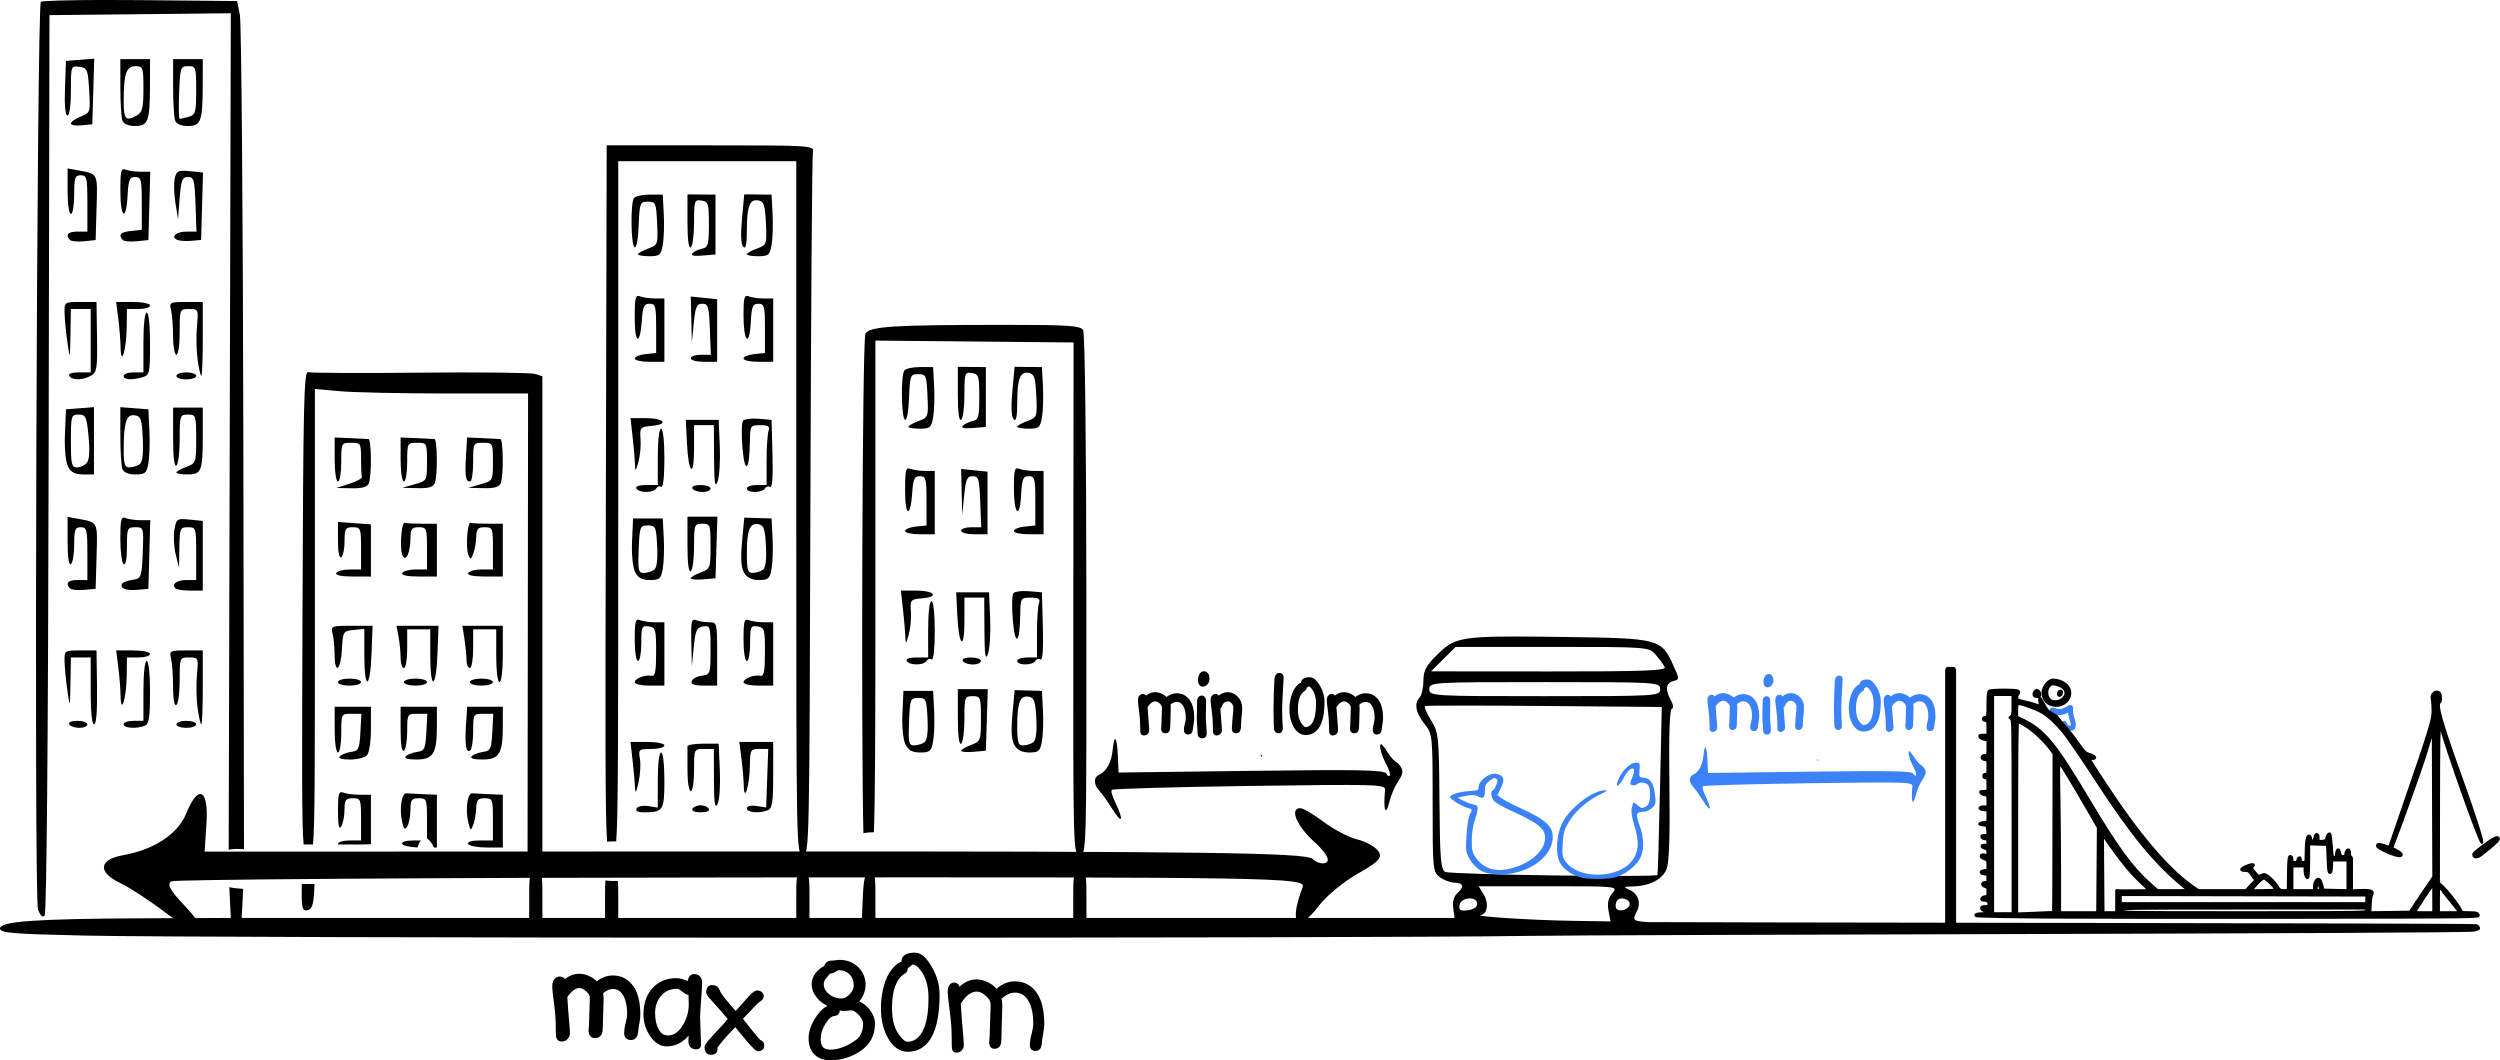 <?xml version="1.0" encoding="UTF-8" standalone="no"?>
<!DOCTYPE svg PUBLIC "-//W3C//DTD SVG 1.1//EN" "http://www.w3.org/Graphics/SVG/1.1/DTD/svg11.dtd">
<svg width="100%" height="100%" viewBox="0 0 35687 15136" version="1.1" xmlns="http://www.w3.org/2000/svg" xmlns:xlink="http://www.w3.org/1999/xlink" xml:space="preserve" xmlns:serif="http://www.serif.com/" style="fill-rule:evenodd;clip-rule:evenodd;stroke-linejoin:round;stroke-miterlimit:2;">
    <g transform="matrix(1,0,0,1,-400,-3901.92)">
        <g transform="matrix(4.167,0,0,4.167,-0.002,-0.018)">
            <g transform="matrix(10.278,0,0,10.278,-103.637,-3786.47)">
                <g>
                    <g id="Layer-1" serif:id="Layer 1">
                        <path id="path4601" d="M53.547,459.503C41.841,459.528 33.375,459.769 33.039,460.139C31.671,461.646 30.721,758.755 32.072,762.548C32.819,764.646 33.623,765.429 34.295,764.711C34.954,764.008 35.454,707.504 35.628,614.07L35.908,464.556L66.13,464.245L96.35,463.933L95.994,604.228L95.642,742.764C96.92,742.483 98.392,742.38 100.059,742.519C100.288,742.538 100.517,742.555 100.745,742.575L100.527,606.5C100.406,531.012 99.888,467.137 99.378,464.556L98.452,459.864L66.152,459.553C61.71,459.51 57.449,459.495 53.547,459.503ZM50.828,479.081L46.116,479.444L41.403,479.806L41.081,488.898C40.879,494.641 41.183,497.989 41.906,497.989C42.592,497.989 43.052,494.667 43.052,489.7C43.052,481.484 43.076,481.413 45.873,481.781C48.517,482.129 48.725,482.625 49.136,489.6C49.569,496.947 49.53,497.066 46.312,498.362C44.519,499.085 43.052,500.123 43.052,500.667C43.052,501.212 44.657,501.491 46.622,501.289L50.194,500.922L50.828,479.081ZM59.536,479.22L59.536,488.508C59.536,493.617 59.836,498.633 60.203,499.653C60.624,500.823 62.201,501.508 64.47,501.508C68.823,501.508 69.389,499.928 69.411,487.725L69.427,479.22L59.536,479.22ZM77.119,479.22L77.119,488.508C77.119,493.617 77.419,498.633 77.786,499.653C78.206,500.823 79.784,501.508 82.053,501.508C86.406,501.508 86.972,499.928 86.994,487.725L87.009,479.22L77.119,479.22ZM64.609,481.566C67.099,481.566 67.228,481.942 67.228,489.15C67.228,495.447 66.868,496.94 65.103,497.948C61.316,500.112 60.635,499.355 60.65,493.003C60.672,484.013 61.519,481.566 64.609,481.566ZM82.152,481.566C84.709,481.566 84.811,481.88 84.811,489.641C84.811,497.023 84.6,497.777 82.339,498.423C80.979,498.812 79.619,499.138 79.317,499.148C79.015,499.159 78.929,495.208 79.128,490.367C79.474,481.944 79.605,481.566 82.152,481.566ZM221.633,507.961L221.353,626.148C221.165,705.467 221.112,731.478 221.767,740.058C222.367,739.992 222.992,739.95 223.659,739.95L224.808,739.95C225.471,731.373 225.48,705.769 225.48,628.789L225.48,513.239L284.823,513.239L284.823,628.789C284.823,743.37 284.842,744.338 287.011,744.338C289.178,744.338 289.201,743.251 289.528,628.495C289.71,564.782 290.085,511.597 290.362,510.306C290.859,507.998 290.303,507.961 256.25,507.961L221.633,507.961ZM41.952,515.644L41.952,523.241C41.952,527.522 42.432,530.836 43.052,530.836C43.656,530.836 44.15,527.933 44.15,524.384C44.15,518.714 44.417,517.931 46.348,517.931C48.363,517.931 48.545,518.713 48.545,527.316L48.545,536.702L45.248,536.702C42.061,536.702 41.111,537.757 42.736,539.492C43.167,539.952 45.269,540.149 47.406,539.928L51.294,539.527L51.609,528.709C51.949,517.084 52.167,517.528 45.523,516.303L41.952,515.644ZM60.589,515.903C59.711,515.999 59.536,517.682 59.536,523.084C59.536,532.272 61.471,533.548 61.95,524.677C62.234,519.418 62.605,518.519 64.481,518.519C66.484,518.519 66.678,519.3 66.678,527.316L66.678,536.114L63.106,536.483C59.622,536.841 58.733,537.8 60.319,539.492C60.75,539.952 62.851,540.149 64.989,539.928L68.877,539.527L69.191,528.142L69.506,516.758L66.259,516.758C64.474,516.758 62.23,516.439 61.273,516.047C61.089,515.971 60.924,515.921 60.775,515.905C60.71,515.898 60.648,515.897 60.589,515.903ZM80.375,516.422C78.552,516.45 78.108,517.067 77.675,518.909C77.314,520.443 77.41,524.15 77.887,527.147L78.756,532.595L79.311,525.556C79.789,519.497 80.172,518.519 82.064,518.519C84.045,518.519 84.293,519.414 84.583,527.609L84.905,536.702L81.625,536.702C78.146,536.702 76.172,538.434 78.486,539.456C79.245,539.792 81.349,539.937 83.162,539.777L86.459,539.484L86.773,528.248L87.086,517.012L82.708,516.567C81.743,516.469 80.983,516.413 80.375,516.422ZM267.478,524.295L266.73,532.406C266.244,537.663 266.395,540.961 267.159,541.777C267.999,542.673 268.344,541.026 268.356,536.056C268.375,528.123 269.35,525.729 272.317,526.333C274.027,526.681 274.438,527.993 274.706,533.941C275.025,541.013 274.977,541.147 271.684,542.372C269.844,543.057 268.339,543.909 268.339,544.266C268.339,544.622 270.048,544.912 272.136,544.912C275.55,544.912 275.999,544.528 276.6,541.1C276.967,539.003 277.114,534.385 276.925,530.836L276.581,524.384L272.03,524.339L267.478,524.295ZM248.558,524.3L248.558,533.503C248.558,539.339 248.959,542.439 249.656,541.98C250.261,541.581 250.755,537.818 250.755,533.617C250.755,526.368 250.881,525.999 253.228,526.355C255.502,526.699 255.7,527.341 255.7,534.339C255.7,541.025 255.434,541.998 253.503,542.37C252.294,542.603 250.811,543.306 250.206,543.931C249.492,544.67 250.647,544.94 253.503,544.698L257.898,544.327L257.898,524.384L248.558,524.3ZM235.919,524.375C233.501,524.37 231.16,524.897 230.716,525.547C229.525,527.29 229.701,541.14 230.923,541.947C231.538,542.352 232.106,539.348 232.297,534.684C232.608,527.075 232.742,526.73 235.37,526.73C237.967,526.73 238.134,527.124 238.441,533.928C238.759,541.013 238.712,541.146 235.419,542.372C233.578,543.057 232.073,543.909 232.073,544.266C232.073,544.622 233.781,544.912 235.869,544.912C239.282,544.913 239.734,544.528 240.334,541.1C240.702,539.003 240.848,534.385 240.659,530.836L240.316,524.384L235.919,524.375ZM268.273,558.13C267.419,558.225 267.239,559.796 267.239,564.661C267.239,573.542 269.2,575.39 269.655,566.939C269.939,561.65 270.306,560.75 272.184,560.75C274.173,560.75 274.383,561.531 274.383,568.961L274.383,577.172L270.811,577.541C268.847,577.743 267.239,578.402 267.239,579.006C267.239,579.611 269.464,580.105 272.184,580.105L277.13,580.105L277.13,558.989L273.923,558.989C272.16,558.989 269.934,558.67 268.978,558.278C268.703,558.165 268.471,558.108 268.273,558.13ZM232.027,558.138C231.147,558.244 230.973,559.974 230.973,565.552C230.973,574.431 232.805,574.794 233.377,566.028C233.662,561.654 234.097,560.75 235.919,560.75C237.907,560.75 238.117,561.531 238.117,568.961L238.117,577.172L234.545,577.541C232.581,577.743 230.973,578.402 230.973,579.006C230.973,579.611 233.199,580.105 235.919,580.105L240.864,580.105L240.864,558.989L237.658,558.989C235.894,558.989 233.669,558.67 232.712,558.278C232.527,558.202 232.361,558.153 232.212,558.138C232.147,558.131 232.085,558.13 232.027,558.138ZM249.656,558.341L249.836,565.997L250.014,573.653L250.659,567.202C251.203,561.761 251.65,560.75 253.503,560.75C255.469,560.75 255.735,561.647 256.023,569.255L256.347,577.759L253.002,577.759C251.162,577.759 249.656,578.288 249.656,578.933C249.656,579.578 251.634,580.105 254.052,580.105L258.448,580.105L258.448,559.236L254.052,558.789L249.656,558.341ZM46.219,560.162C40.877,560.162 40.854,560.18 40.95,563.975C41.003,566.072 41.431,570.427 41.902,573.653C42.757,579.515 42.758,579.514 42.905,571.014L43.052,562.509L49.645,562.509L49.645,583.625L45.733,583.625C43.405,583.625 42.097,584.099 42.502,584.797C43.388,586.328 47.022,586.295 49.759,584.731C51.715,583.614 51.913,582.345 51.758,571.828L51.586,560.162L46.219,560.162ZM58.137,560.162L58.836,565.606C59.22,568.6 59.57,572.953 59.612,575.283C59.736,582.036 61.563,576.122 61.656,568.667L61.733,562.509L65.58,562.509C67.695,562.509 69.427,561.981 69.427,561.336C69.427,560.691 66.886,560.162 63.781,560.162L58.137,560.162ZM81.386,560.162C76.091,560.162 75.803,560.316 76.427,562.802C76.791,564.253 77.095,568.213 77.103,571.6C77.111,574.987 77.613,577.759 78.217,577.759C78.837,577.759 79.317,574.436 79.317,570.134C79.317,562.531 79.325,562.509 82.452,562.509C85.547,562.509 85.581,562.583 85.066,568.309C84.778,571.499 84.881,576.514 85.294,579.453C85.707,582.392 86.261,584.797 86.527,584.797C86.792,584.797 87.009,579.254 87.009,572.48L87.009,560.162L81.386,560.162ZM68.327,563.683C67.68,563.683 67.228,567.788 67.228,573.653L67.228,583.625L63.931,583.625C62.118,583.625 60.634,584.152 60.634,584.797C60.634,586.113 63.243,586.293 66.953,585.231C69.282,584.565 69.427,583.918 69.427,574.103C69.427,567.938 68.977,563.683 68.327,563.683ZM354.923,567.788C316.699,567.787 309.13,568.272 307.866,570.794C306.796,572.926 306.426,706.831 307.198,737.208C308.157,737.016 309.215,736.908 310.383,736.908L310.683,736.908C311.088,726.795 311.198,704.449 311.198,658.684L311.198,573.033L344.223,573.342L377.248,573.653L377.166,658.995C377.082,744.179 377.086,744.338 379.327,744.338C381.567,744.338 381.571,744.18 381.511,657.822C381.475,606.926 381.032,570.581 380.433,569.547C379.578,568.069 375.504,567.787 354.923,567.788ZM357.592,581.777L356.844,589.888C356.359,595.144 356.511,598.442 357.275,599.258C358.115,600.154 358.458,598.508 358.47,593.538C358.489,585.605 359.464,583.21 362.431,583.814C364.141,584.162 364.554,585.475 364.822,591.422C365.141,598.494 365.093,598.628 361.8,599.853C359.96,600.538 358.453,601.391 358.453,601.747C358.453,602.103 360.162,602.394 362.25,602.394C365.664,602.394 366.115,602.009 366.716,598.581C367.083,596.484 367.228,591.866 367.039,588.317L366.695,581.866L362.144,581.82L357.592,581.777ZM338.672,581.781L338.672,590.984C338.672,596.82 339.075,599.921 339.772,599.461C340.376,599.062 340.87,595.299 340.87,591.098C340.87,583.849 340.997,583.48 343.344,583.836C345.618,584.181 345.816,584.823 345.816,591.82C345.816,598.506 345.548,599.48 343.617,599.852C342.408,600.084 340.925,600.787 340.32,601.412C339.606,602.152 340.761,602.421 343.617,602.18L348.014,601.808L348.014,581.866L343.344,581.823L338.672,581.781ZM326.034,581.856C323.617,581.851 321.275,582.378 320.831,583.028C319.641,584.771 319.815,598.622 321.038,599.428C321.652,599.834 322.22,596.829 322.411,592.166C322.723,584.556 322.856,584.211 325.484,584.211C328.081,584.211 328.25,584.605 328.556,591.409C328.875,598.495 328.828,598.628 325.534,599.853C323.694,600.538 322.187,601.391 322.188,601.747C322.187,602.103 323.896,602.394 325.984,602.394C329.398,602.394 329.848,602.009 330.448,598.581C330.816,596.484 330.962,591.866 330.773,588.317L330.43,581.866L326.034,581.856ZM122.044,583.545C120.71,583.756 120.486,594.864 120.245,663.688C120.06,716.556 120.009,734.691 120.622,740.964L123.736,740.964C124.361,734.812 124.375,717.258 124.375,666.742L124.375,589.145L132.783,589.905C137.407,590.322 153.394,590.662 168.311,590.662L195.433,590.662L195.345,667.208L195.258,743.752L197.73,744.127L200.203,744.502L200.203,584.956L197.845,584.158C196.549,583.719 179.364,583.52 159.656,583.717C139.949,583.915 123.083,583.843 122.177,583.558C122.131,583.544 122.087,583.539 122.044,583.545ZM81.514,583.625C79.701,583.625 78.217,584.152 78.217,584.797C78.217,585.442 79.701,585.97 81.514,585.97C83.327,585.97 84.811,585.442 84.811,584.797C84.811,584.152 83.327,583.625 81.514,583.625ZM50.744,595.22L41.403,595.942L41.072,604.12C40.875,608.99 41.283,613.378 42.081,614.97C43.065,616.932 44.397,617.644 47.083,617.644L50.744,617.644L50.744,595.22ZM59.536,595.22L59.536,604.577C59.536,609.722 59.836,614.768 60.203,615.789C60.628,616.97 62.207,617.644 64.548,617.644C67.83,617.644 68.3,617.232 68.894,613.831C69.26,611.734 69.407,606.852 69.219,602.981L68.877,595.942L59.536,595.22ZM77.119,595.355L77.119,605.395C77.119,611.79 77.517,615.173 78.217,614.711C78.822,614.312 79.317,610.322 79.317,605.844C79.317,597.941 79.397,597.702 82.064,597.702C84.729,597.702 84.811,597.944 84.811,605.798C84.811,613.74 84.748,613.919 81.514,615.122C79.701,615.797 78.217,616.641 78.217,616.997C78.217,617.353 79.896,617.644 81.947,617.644C86.58,617.644 87.009,616.54 87.009,604.644L87.009,595.355L77.119,595.355ZM45.642,597.702C48.006,597.702 48.295,598.332 48.939,604.912C49.397,609.59 49.211,612.682 48.411,613.711C47.732,614.584 46.249,615.298 45.114,615.298C43.279,615.298 43.052,614.325 43.052,606.5C43.052,598.039 43.151,597.702 45.642,597.702ZM63.847,597.891C64.007,597.892 64.174,597.906 64.348,597.933C66.403,598.246 66.718,599.174 67.011,605.806C67.241,611.027 66.904,613.621 65.911,614.294C65.124,614.827 63.616,615.27 62.558,615.28C60.966,615.295 60.638,614.235 60.65,609.139C60.67,600.746 61.448,597.867 63.847,597.891ZM229.569,598.875L230.262,605.033C230.644,608.42 231.002,612.512 231.059,614.125C231.158,616.894 231.22,616.862 232.188,613.539C232.751,611.603 233.08,608.171 232.917,605.912C232.632,601.945 232.763,601.795 236.767,601.442C242.507,600.936 240.768,598.875 234.602,598.875L229.569,598.875ZM270.584,599.022C268.912,599.04 267.5,599.301 267.114,599.712C266.6,600.262 266.498,604.366 266.889,608.834C267.675,617.821 269.226,616.542 269.361,606.794C269.436,601.36 269.522,601.22 272.852,601.22C275.514,601.22 276.12,601.63 275.6,603.077C275.233,604.097 274.933,608.585 274.933,613.048L274.933,621.164L271.636,621.164C269.823,621.164 268.339,621.691 268.339,622.336C268.339,623.874 273.501,623.858 274.394,622.317C274.773,621.661 275.563,621.441 276.148,621.827C276.815,622.266 277.094,618.217 276.897,610.995L276.581,599.461L272.316,599.088C271.729,599.036 271.142,599.016 270.584,599.022ZM248.008,599.461L248.378,607.086C248.886,617.519 250.755,619.089 250.755,609.081L250.755,601.22L257.348,601.22L257.419,612.072C257.473,620.563 257.729,622.286 258.594,619.991C259.202,618.378 259.534,613.098 259.331,608.259L258.961,599.461L248.008,599.461ZM239.766,602.394C239.125,602.394 238.667,606.304 238.667,611.778L238.667,621.164L234.755,621.164C232.427,621.164 231.119,621.638 231.523,622.336C232.41,623.867 237.239,623.853 238.128,622.317C238.508,621.661 239.28,621.429 239.842,621.8C240.443,622.196 240.864,618.332 240.864,612.434C240.864,606.523 240.413,602.394 239.766,602.394ZM130.966,605.327L130.967,612.658C130.968,616.763 131.452,619.991 132.067,619.991C132.672,619.991 133.166,617.088 133.166,613.539C133.166,607.152 133.199,607.086 136.462,607.086C139.637,607.086 139.759,607.282 139.759,612.366C139.759,615.269 139.883,618.023 140.034,618.486C140.185,618.949 138.332,619.965 135.914,620.742L131.517,622.156L136.62,622.247C140.315,622.312 141.906,621.825 142.389,620.481C143.343,617.828 143.216,605.928 142.233,605.839C141.779,605.798 139.059,605.665 136.188,605.545L130.966,605.327ZM152.945,605.327L152.947,612.658C152.947,616.763 153.432,619.991 154.047,619.991C154.651,619.991 155.145,617.088 155.145,613.539C155.145,607.152 155.179,607.086 158.442,607.086C161.698,607.086 161.739,607.165 161.739,613.422C161.739,619.752 161.734,619.758 157.617,620.925L153.497,622.094L158.6,622.216C162.313,622.304 163.883,621.832 164.369,620.481C165.323,617.828 165.196,605.928 164.212,605.839C163.759,605.798 161.039,605.665 158.167,605.545L152.945,605.327ZM175.097,605.327L174.738,611.502C174.341,618.314 174.613,619.991 176.117,619.991C176.671,619.991 177.125,617.088 177.125,613.539C177.125,607.152 177.158,607.086 180.422,607.086C183.678,607.086 183.719,607.165 183.719,613.422C183.719,619.753 183.715,619.757 179.597,620.925L175.477,622.094L180.578,622.216C184.291,622.304 185.863,621.832 186.348,620.481C187.302,617.828 187.174,605.928 186.191,605.839C185.737,605.798 183.056,605.665 180.231,605.545L175.097,605.327ZM358.388,615.612C357.533,615.708 357.355,617.277 357.355,622.142C357.355,631.023 359.314,632.872 359.769,624.42C360.053,619.132 360.422,618.231 362.3,618.231C364.289,618.231 364.498,619.013 364.498,626.442L364.498,634.655L360.927,635.022C358.962,635.224 357.355,635.883 357.355,636.488C357.355,637.092 359.58,637.586 362.3,637.586L367.245,637.586L367.245,616.47L364.039,616.47C362.275,616.47 360.05,616.151 359.094,615.759C358.819,615.647 358.585,615.591 358.388,615.612ZM322.142,615.619C321.263,615.725 321.089,617.455 321.089,623.033C321.089,631.913 322.921,632.276 323.492,623.509C323.777,619.135 324.213,618.231 326.034,618.231C328.023,618.231 328.233,619.013 328.233,626.442L328.233,634.655L324.661,635.022C322.697,635.224 321.089,635.883 321.089,636.488C321.089,637.092 323.314,637.586 326.034,637.586L330.98,637.586L330.98,616.47L327.772,616.47C326.008,616.47 323.783,616.151 322.827,615.759C322.642,615.684 322.477,615.634 322.328,615.619C322.263,615.612 322.201,615.612 322.142,615.619ZM339.772,615.822L339.95,623.478L340.13,631.134L340.775,624.683C341.319,619.242 341.764,618.231 343.617,618.231C345.583,618.231 345.85,619.128 346.139,626.736L346.461,635.241L343.116,635.241C341.276,635.241 339.772,635.769 339.772,636.414C339.772,637.059 341.749,637.586 344.167,637.586L348.562,637.586L348.562,616.717L344.167,616.27L339.772,615.822ZM252.888,621.164C250.926,621.164 249.81,621.652 250.206,622.336C250.58,622.981 252.092,623.509 253.567,623.509C255.043,623.509 256.25,622.981 256.25,622.336C256.25,621.691 254.736,621.164 252.888,621.164ZM248.558,631.722L248.558,641.175C248.558,647.179 248.958,650.365 249.656,649.905C250.261,649.506 250.755,645.779 250.755,641.623C250.755,634.346 250.857,634.067 253.503,634.067C256.148,634.067 256.25,634.349 256.25,641.578C256.25,648.868 256.153,649.125 252.953,650.316C251.14,650.99 249.656,651.864 249.656,652.259C249.656,652.654 251.512,652.814 253.778,652.614L257.898,652.25L258.216,641.986L258.533,631.722L248.558,631.722ZM41.952,631.78L41.952,640.031C41.952,645.234 42.359,648.015 43.052,647.558C43.656,647.159 44.15,644.224 44.15,641.036C44.15,636.022 44.447,635.241 46.348,635.241C48.351,635.241 48.545,636.023 48.545,644.039L48.545,652.838L45.248,652.838C42.061,652.838 41.111,653.894 42.737,655.63C43.169,656.091 45.271,656.311 47.408,656.119L51.294,655.77L51.609,644.898C51.949,633.215 52.168,633.665 45.523,632.439L41.952,631.78ZM60.591,632.039C59.713,632.132 59.536,633.801 59.536,639.152C59.536,643.376 60.03,647.159 60.634,647.558C61.317,648.008 61.733,645.81 61.733,641.761C61.733,635.557 61.869,635.241 64.528,635.241C67.295,635.241 67.321,635.327 67.002,643.733C66.718,651.178 66.408,652.272 64.481,652.6C60.543,653.271 59.383,653.972 60.117,655.239C60.514,655.924 62.647,656.323 64.858,656.127L68.877,655.77L69.191,644.331L69.506,632.894L66.259,632.894C64.474,632.894 62.23,632.574 61.273,632.183C61.089,632.107 60.923,632.057 60.775,632.041C60.71,632.033 60.649,632.033 60.591,632.039ZM267.494,632.052L266.758,640.014C266.235,645.679 266.434,648.677 267.445,650.406C268.405,652.046 270.017,652.837 272.4,652.838C275.515,652.837 276.011,652.388 276.6,649.025C276.967,646.928 277.114,642.308 276.925,638.759L276.581,632.308L267.494,632.052ZM230.425,632.308L230.091,639.894C229.896,644.32 230.318,648.595 231.102,650.158C232.082,652.114 233.419,652.837 236.055,652.838C239.259,652.837 239.742,652.408 240.334,649.025C240.702,646.928 240.848,642.308 240.659,638.759L240.316,632.308L230.425,632.308ZM80.144,632.527C78.28,632.558 78.035,633.324 77.555,636.056C77.186,638.152 77.381,641.861 77.987,644.298L79.089,648.731L79.203,641.986C79.311,635.605 79.465,635.241 82.064,635.241C84.75,635.241 84.811,635.436 84.811,644.039L84.811,652.838L81.58,652.838C78.354,652.838 76.551,654.187 77.881,655.606C78.268,656.019 80.48,656.356 82.797,656.356L87.009,656.356L87.009,633.141L82.617,632.694C81.567,632.587 80.765,632.516 80.144,632.527ZM132.066,633.481L132.066,639.709C132.066,643.562 132.486,645.661 133.166,645.212C133.77,644.814 134.266,642.407 134.266,639.864C134.266,635.715 134.547,635.241 137.012,635.241C139.638,635.241 139.759,635.554 139.759,642.28L139.759,649.317L135.978,649.317C133.898,649.317 131.891,649.845 131.517,650.491C131.095,651.219 133.154,651.664 136.947,651.664L143.056,651.664L143.056,634.294L137.561,633.888L132.066,633.481ZM154.223,633.764C153.22,633.924 152.616,642.01 153.483,644.422C154.499,647.249 156.207,643.911 156.228,639.053C156.243,635.773 156.629,635.241 158.992,635.241C161.617,635.241 161.739,635.554 161.739,642.28L161.739,649.317L157.958,649.317C155.878,649.317 153.87,649.845 153.497,650.491C153.075,651.219 155.134,651.664 158.927,651.664L165.036,651.664L165.036,634.067L160.091,634.067C157.371,634.067 154.774,633.935 154.32,633.773C154.287,633.762 154.256,633.759 154.223,633.764ZM176.198,633.764C175.168,633.918 174.606,642.074 175.52,644.455C176.169,646.145 176.374,646.095 177.166,644.039C177.663,642.749 178.104,640.241 178.147,638.467C178.21,635.83 178.725,635.241 180.97,635.241C183.596,635.241 183.719,635.554 183.719,642.28L183.719,649.317L179.938,649.317C177.858,649.317 175.85,649.845 175.477,650.491C175.055,651.219 177.113,651.664 180.906,651.664L187.016,651.664L187.016,634.067L182.07,634.067C179.35,634.067 176.753,633.935 176.3,633.773C176.266,633.761 176.232,633.759 176.198,633.764ZM271.302,634.177C271.611,634.154 271.949,634.181 272.317,634.256C274.013,634.601 274.442,635.917 274.717,641.595C274.947,646.336 274.601,648.819 273.619,649.484C272.83,650.018 271.32,650.464 270.262,650.473C268.65,650.489 268.342,649.401 268.356,643.745C268.373,637.003 269.136,634.337 271.302,634.177ZM235.37,634.655C237.953,634.655 238.137,635.07 238.452,641.584C238.681,646.334 238.336,648.819 237.353,649.484C236.565,650.018 235.031,650.464 233.945,650.473C232.208,650.489 232.011,649.542 232.297,642.572C232.608,635 232.743,634.655 235.37,634.655ZM319.684,656.356L320.377,662.514C320.758,665.901 321.116,669.993 321.173,671.606C321.272,674.375 321.335,674.343 322.303,671.02C322.867,669.085 323.195,665.654 323.033,663.395C322.747,659.428 322.877,659.277 326.881,658.923C332.621,658.417 330.884,656.356 324.717,656.356L319.684,656.356ZM360.7,656.503C359.028,656.521 357.615,656.782 357.23,657.194C356.715,657.743 356.614,661.848 357.005,666.316C357.791,675.303 359.34,674.023 359.475,664.275C359.55,658.841 359.637,658.702 362.967,658.702C365.629,658.702 366.234,659.111 365.714,660.558C365.347,661.578 365.047,666.066 365.047,670.53L365.047,678.645L361.75,678.645C359.937,678.645 358.453,679.172 358.453,679.817C358.453,681.356 363.617,681.34 364.509,679.798C364.889,679.143 365.679,678.922 366.264,679.308C366.93,679.747 367.209,675.698 367.011,668.477L366.695,656.942L362.43,656.569C361.843,656.517 361.257,656.497 360.7,656.503ZM338.123,656.942L338.494,664.567C339.001,675.001 340.87,676.57 340.87,666.562L340.87,658.702L347.464,658.702L347.534,669.553C347.589,678.045 347.844,679.767 348.709,677.472C349.317,675.859 349.648,670.58 349.445,665.741L349.077,656.942L338.123,656.942ZM329.881,659.875C329.24,659.875 328.781,663.785 328.781,669.259L328.781,678.645L324.87,678.645C322.543,678.645 321.235,679.119 321.639,679.817C322.525,681.348 327.355,681.334 328.244,679.798C328.623,679.143 329.394,678.91 329.956,679.281C330.557,679.678 330.98,675.814 330.98,669.916C330.98,664.004 330.528,659.875 329.881,659.875ZM232.006,666.055C231.152,666.153 230.973,667.737 230.973,672.653C230.973,676.647 231.461,679.817 232.073,679.817C232.678,679.817 233.172,677.141 233.172,673.87C233.172,668.374 233.358,667.952 235.644,668.298C237.939,668.646 238.117,669.262 238.117,676.884C238.117,683.171 237.769,685.018 236.63,684.762C234.507,684.286 230.973,685.644 230.973,686.936C230.973,687.538 233.199,688.03 235.919,688.03L240.864,688.03L240.864,666.914L237.658,666.914C235.894,666.914 233.669,666.593 232.712,666.202C232.437,666.089 232.203,666.032 232.006,666.055ZM268.272,666.055C267.417,666.153 267.239,667.737 267.239,672.653C267.239,676.647 267.726,679.817 268.339,679.817C268.943,679.817 269.438,677.141 269.438,673.87C269.437,668.374 269.626,667.952 271.911,668.298C274.206,668.646 274.383,669.262 274.383,676.884C274.383,683.171 274.034,685.018 272.895,684.762C270.772,684.286 267.239,685.644 267.239,686.936C267.239,687.538 269.464,688.03 272.184,688.03L277.13,688.03L277.13,666.914L273.923,666.914C272.16,666.914 269.934,666.593 268.978,666.202C268.703,666.089 268.469,666.032 268.272,666.055ZM250.709,666.056C249.837,666.154 249.71,667.875 249.836,673.534L250.014,681.578L250.659,675.125C251.214,669.578 251.652,668.621 253.778,668.298C256.14,667.94 256.25,668.29 256.25,676.139C256.25,684.169 256.184,684.362 253.312,684.725C251.697,684.929 250.172,685.756 249.923,686.562C249.612,687.575 250.863,688.03 253.961,688.03L258.448,688.03L258.448,677.472C258.448,667.088 258.405,666.914 255.791,666.914C254.329,666.914 252.351,666.593 251.395,666.202C251.209,666.125 251.042,666.074 250.894,666.058C250.829,666.051 250.768,666.05 250.709,666.056ZM143.606,668.081L136.609,668.084C129.89,668.087 129.639,668.192 130.275,670.727C130.639,672.178 130.944,675.346 130.953,677.766C130.976,684.476 133.005,683.005 133.383,676.005C133.707,669.999 133.805,669.838 137.288,669.48L140.859,669.111L140.859,677.984C140.859,689.805 142.793,689.387 143.248,677.469L143.606,668.081ZM165.586,668.083L158.58,668.084L151.573,668.088L152.261,671.753C152.639,673.769 152.947,676.937 152.947,678.792C152.947,680.647 153.442,682.164 154.047,682.164C154.651,682.164 155.145,679.261 155.145,675.712L155.145,669.259L162.838,669.259L162.838,678.058C162.838,689.823 164.773,689.346 165.227,677.47L165.586,668.083ZM173.541,668.088L174.222,672.486C174.597,674.905 174.908,678.073 174.914,679.525C174.921,680.977 175.421,682.164 176.025,682.164C176.629,682.164 177.125,679.261 177.125,675.712L177.125,669.259L184.817,669.259L184.817,678.058C184.817,683.141 185.281,686.856 185.916,686.856C186.557,686.856 187.016,682.946 187.016,677.472L187.016,668.088L173.541,668.088ZM524.683,671.664C505.577,671.645 503.536,672.713 498.566,677.603C494.702,681.404 493.847,683.005 493.847,686.428C493.847,688.728 493.302,691.19 492.638,691.9C490.701,693.967 491.226,696.976 494.177,700.719C496.902,704.176 496.923,704.388 496.923,727.138C496.923,749.506 496.983,750.116 499.366,751.897C500.709,752.901 502.934,753.722 504.311,753.722C507.233,753.722 507.534,755.144 505.072,757.325C503.981,758.291 503.499,760.1 503.783,762.161L504.236,765.453L381.531,765.453L381.531,757.828C381.531,750.985 381.307,750.203 379.334,750.203C377.362,750.203 377.136,750.985 377.136,757.828L377.136,765.453L311.198,765.453L311.198,757.742C311.198,751.031 310.949,750.082 309.275,750.422C307.732,750.736 307.287,752.261 307.025,758.133L306.697,765.453L289.219,765.453L289.219,757.828C289.219,750.985 288.993,750.203 287.02,750.203C285.048,750.203 284.823,750.985 284.823,757.828L284.823,765.453L225.48,765.453L225.48,757.828C225.48,755.726 225.451,754.247 225.364,753.136L223.659,753.136C222.784,753.136 221.971,753.072 221.212,752.961C221.114,754.085 221.083,755.615 221.083,757.828L221.083,765.453L200.203,765.453L200.203,757.828C200.203,750.985 199.977,750.203 198.005,750.203C196.032,750.203 195.806,750.985 195.806,757.828L195.806,765.453L99.975,765.453L100.361,758.122C100.408,757.235 100.446,756.459 100.473,755.772C99.898,755.727 99.323,755.672 98.748,755.639C97.69,755.578 96.735,755.425 95.864,755.211C95.892,755.945 95.932,756.778 95.978,757.736L96.35,765.458L67.778,765.58C31.449,765.734 19.423,766.578 19.423,768.972C19.423,770.475 23.588,770.822 47.997,771.348C88.707,772.227 474.352,772.308 528.244,771.45C556.12,771.006 839.873,770.71 843.906,770.021C845.519,769.745 846.011,769.407 846.011,768.972C846.011,768.356 845.661,767.889 844.902,767.545C844.143,767.2 570.266,766.978 568.631,766.852C563.552,766.459 563.437,766.342 565.055,763.116C566.47,760.293 565.365,757.309 562.434,756.045C560.402,755.169 560.537,755.035 563.522,754.97C569.239,754.846 573.551,752.635 574.909,749.134C575.768,746.921 576.067,737.891 575.838,721.056C575.622,705.249 575.898,696.081 576.598,695.806C577.286,695.536 577.183,694.445 576.323,692.891C574.362,689.345 574.623,687.221 577.103,686.528C579.232,685.934 579.232,685.875 577.155,681.284C573.139,672.413 572.481,672.241 540.881,671.817C534.409,671.73 529.092,671.669 524.683,671.664ZM504.584,675.125L536.828,675.125C568.874,675.125 569.086,675.142 571.298,677.766C572.523,679.217 573.874,681.064 574.302,681.87C574.918,683.032 566.898,683.33 535.727,683.305L496.373,683.273L500.478,679.2L504.584,675.125ZM46.223,676.298C40.878,676.298 40.854,676.316 40.95,680.111C41.003,682.208 41.431,686.563 41.902,689.789C42.757,695.651 42.758,695.65 42.905,687.15L43.052,678.645L49.645,678.645L49.645,689.789C49.645,696.723 50.076,700.933 50.787,700.933C51.517,700.933 51.87,696.477 51.762,688.616L51.592,676.298L46.223,676.298ZM58.137,676.298L58.836,681.741C59.22,684.734 59.57,689.089 59.612,691.419C59.736,698.172 61.563,692.258 61.656,684.803L61.733,678.645L65.58,678.645C67.695,678.645 69.427,678.117 69.427,677.472C69.427,676.827 66.886,676.298 63.781,676.298L58.137,676.298ZM81.386,676.298C76.091,676.298 75.803,676.452 76.427,678.938C76.791,680.389 77.095,684.644 77.103,688.392C77.112,692.633 77.533,694.932 78.217,694.481C78.822,694.082 79.317,690.356 79.317,686.2C79.317,678.673 79.328,678.645 82.452,678.645C85.547,678.645 85.581,678.719 85.066,684.445C84.778,687.635 84.881,692.65 85.294,695.589C85.707,698.528 86.261,700.933 86.527,700.933C86.792,700.933 87.009,695.39 87.009,688.616L87.009,676.298L81.386,676.298ZM343.003,678.645C341.042,678.645 339.924,679.133 340.32,679.817C340.694,680.462 342.207,680.991 343.683,680.991C345.158,680.991 346.366,680.462 346.366,679.817C346.366,679.172 344.852,678.645 343.003,678.645ZM68.327,679.817C67.68,679.817 67.228,683.924 67.228,689.789L67.228,699.761L63.931,699.761C62.118,699.761 60.634,700.288 60.634,700.933C60.634,702.228 64.961,702.51 67.687,701.394C69.092,700.818 69.427,698.681 69.427,690.25C69.427,684.077 68.977,679.817 68.327,679.817ZM135.914,685.683C133.799,685.683 132.067,686.211 132.067,686.856C132.067,687.501 133.799,688.03 135.914,688.03C138.03,688.03 139.759,687.501 139.759,686.856C139.759,686.211 138.03,685.683 135.914,685.683ZM157.892,685.683C155.777,685.683 154.047,686.211 154.047,686.856C154.047,687.501 155.777,688.03 157.892,688.03C160.008,688.03 161.739,687.501 161.739,686.856C161.739,686.211 160.008,685.683 157.892,685.683ZM179.872,685.683C177.756,685.683 176.025,686.211 176.025,686.856C176.025,687.501 177.756,688.03 179.872,688.03C181.987,688.03 183.719,687.501 183.719,686.856C183.719,686.211 181.987,685.683 179.872,685.683ZM534.288,686.856C572.019,686.856 572.752,686.902 572.752,689.203C572.752,691.505 572.019,691.548 534.288,691.548C496.556,691.548 495.825,691.505 495.825,689.203C495.825,686.902 496.556,686.856 534.288,686.856ZM338.672,689.203L338.672,698.656C338.672,704.66 339.074,707.846 339.772,707.386C340.376,706.987 340.87,703.26 340.87,699.105C340.87,691.827 340.971,691.548 343.617,691.548C346.262,691.548 346.366,691.83 346.366,699.059C346.366,706.349 346.269,706.606 343.069,707.797C341.255,708.472 339.772,709.346 339.772,709.741C339.772,710.136 341.626,710.296 343.892,710.095L348.014,709.731L348.648,689.203L338.672,689.203ZM357.608,689.533L356.873,697.495C356.351,703.16 356.549,706.158 357.561,707.888C358.52,709.527 360.131,710.319 362.514,710.319C365.63,710.319 366.126,709.869 366.716,706.506C367.083,704.409 367.228,699.789 367.039,696.241L366.695,689.789L362.152,689.661L357.608,689.533ZM320.539,689.789L320.206,697.375C320.012,701.801 320.432,706.076 321.216,707.639C322.196,709.595 323.535,710.319 326.17,710.319C329.374,710.319 329.856,709.889 330.448,706.506C330.816,704.409 330.962,699.789 330.773,696.241L330.43,689.789L320.539,689.789ZM361.416,691.658C361.725,691.635 362.063,691.663 362.431,691.738C364.127,692.082 364.558,693.398 364.833,699.077C365.062,703.817 364.717,706.301 363.734,706.966C362.946,707.499 361.434,707.945 360.377,707.955C358.764,707.97 358.456,706.882 358.47,701.227C358.487,694.485 359.251,691.818 361.416,691.658ZM325.484,692.136C328.067,692.136 328.253,692.551 328.567,699.066C328.797,703.815 328.451,706.3 327.469,706.966C326.68,707.499 325.146,707.945 324.061,707.955C322.324,707.97 322.126,707.023 322.412,700.053C322.723,692.481 322.857,692.136 325.484,692.136ZM506.498,694.683C513.715,694.68 523.559,694.724 534.288,694.816L573.302,695.148L572.692,722.969C572.357,738.27 571.987,750.941 571.869,751.127C571.305,752.01 502.651,751.023 501.122,750.109C499.623,749.214 499.346,745.8 499.2,726.464C499.035,704.627 498.938,703.72 496.347,699.523C494.872,697.135 494.028,695.024 494.47,694.831C494.692,694.735 499.281,694.686 506.498,694.683ZM130.969,695.069L130.969,702.694C130.969,706.995 131.447,710.319 132.067,710.319C132.672,710.319 133.166,707.414 133.166,703.866C133.166,697.454 133.187,697.414 136.52,697.414L139.875,697.414L139.542,703.573C139.242,709.141 138.946,709.769 136.462,710.123C134.951,710.339 133.246,711 132.672,711.591C132.034,712.247 133.336,712.664 136.023,712.664C138.441,712.664 141.012,712.03 141.738,711.256C142.484,710.459 143.056,706.642 143.056,702.458L143.056,695.069L130.969,695.069ZM152.947,695.069L152.947,702.762C152.947,707.593 153.357,710.186 154.047,709.731C154.651,709.332 155.145,706.399 155.145,703.211C155.145,697.531 155.213,697.414 158.5,697.414L161.855,697.414L161.522,703.573C161.222,709.141 160.926,709.769 158.442,710.123C156.931,710.339 155.224,711 154.65,711.591C154.012,712.247 155.388,712.664 158.184,712.664C163.821,712.664 165.036,710.701 165.036,701.597L165.036,695.069L152.947,695.069ZM175.139,695.069L174.758,700.766C174.298,707.639 174.744,710.577 176.109,709.677C176.668,709.308 177.125,706.399 177.125,703.211C177.125,697.531 177.191,697.414 180.478,697.414L183.833,697.414L183.502,703.573C183.201,709.141 182.906,709.769 180.422,710.123C178.911,710.339 177.204,711 176.63,711.591C175.992,712.247 177.366,712.664 180.162,712.664C185.799,712.664 187.016,710.701 187.016,701.597L187.016,695.069L175.139,695.069ZM45.184,699.761C43.223,699.761 42.105,700.248 42.502,700.933C42.875,701.578 44.387,702.106 45.862,702.106C47.338,702.106 48.545,701.578 48.545,700.933C48.545,700.288 47.033,699.761 45.184,699.761ZM81.514,699.761C79.701,699.761 78.217,700.288 78.217,700.933C78.217,701.578 79.701,702.106 81.514,702.106C83.327,702.106 84.811,701.578 84.811,700.933C84.811,700.288 83.327,699.761 81.514,699.761ZM229.569,706.798L230.262,712.958C230.644,716.345 231.009,720.435 231.075,722.048C231.162,724.184 231.479,723.706 232.244,720.289C232.821,717.708 233.032,714.145 232.711,712.37C232.154,709.288 232.323,709.145 236.497,709.145C238.899,709.145 240.864,708.617 240.864,707.972C240.864,707.327 238.324,706.798 235.217,706.798L229.569,706.798ZM265.842,706.798L266.541,712.241C266.925,715.234 267.275,719.326 267.317,721.333C267.444,727.304 269.268,721.398 269.361,714.717C269.434,709.441 269.598,709.145 272.459,709.142L275.481,709.139L275.133,718.898L274.783,728.658L271.561,728.153C269.644,727.853 268.339,728.177 268.339,728.955C268.339,730.359 272.549,730.713 275.392,729.548C276.807,728.969 277.13,726.783 277.13,717.817L277.13,706.798L265.842,706.798ZM253.759,707.386C250.898,707.386 248.558,707.782 248.558,708.266L248.558,716.183C248.558,720.093 249.046,723.222 249.656,723.222C250.267,723.222 250.755,720.093 250.755,716.183C250.755,709.144 250.755,709.145 254.052,709.145L257.348,709.145L257.383,719.409C257.408,727.188 257.697,729.159 258.577,727.545C259.222,726.361 259.564,721.414 259.348,716.4L258.961,707.386L253.759,707.386ZM239.766,710.319C239.127,710.319 238.667,714.161 238.667,719.5L238.667,728.681L235.5,728.184C233.758,727.912 231.999,728.268 231.589,728.975C231.113,729.797 232.023,730.261 234.116,730.261C240.479,730.261 240.864,729.652 240.864,719.578C240.864,714.187 240.405,710.319 239.766,710.319ZM133.102,723.533C132.249,723.617 132.073,725.14 132.084,729.842C132.096,734.711 132.411,736.2 133.166,734.953C133.752,733.985 134.24,731.478 134.248,729.381C134.263,726.101 134.649,725.569 137.012,725.569C139.638,725.569 139.759,725.881 139.759,732.606L139.759,739.645L135.914,739.645C133.799,739.645 132.067,740.174 132.067,740.819C132.067,740.868 132.086,740.916 132.114,740.964L136.047,740.964C138.377,741.057 140.72,740.925 143.056,740.905L143.056,724.395L139.3,724.395C137.234,724.395 134.761,724.074 133.805,723.683C133.53,723.57 133.298,723.513 133.102,723.533ZM154.87,723.927C153.255,723.789 152.471,729.251 153.486,733.567C154.047,735.952 154.41,736.232 155.205,734.892C155.758,733.958 156.219,731.478 156.228,729.381C156.243,726.101 156.629,725.569 158.992,725.569C161.617,725.569 161.739,725.881 161.739,732.606L161.739,738.991C162.589,739.391 163.402,740.508 164.028,741.992L165.036,741.992L165.036,724.395L160.641,724.219C158.223,724.122 155.626,723.991 154.87,723.927ZM176.85,723.927C175.21,723.786 174.45,729.309 175.516,733.628C176.223,736.495 176.341,736.548 177.173,734.367C177.666,733.077 178.104,730.568 178.147,728.794C178.21,726.157 178.725,725.569 180.97,725.569C183.596,725.569 183.719,725.881 183.719,732.606L183.719,739.645L179.258,739.645C176.564,739.645 175.066,740.11 175.477,740.819C175.85,741.464 178.599,741.992 181.586,741.992L187.016,741.992L187.016,724.395L182.619,724.219C180.201,724.122 177.606,723.991 176.85,723.927ZM252.953,727.914C251.816,727.914 250.58,728.442 250.206,729.088C249.809,729.774 250.949,730.261 252.953,730.261C254.958,730.261 256.097,729.774 255.7,729.088C255.326,728.442 254.091,727.914 252.953,727.914ZM157.278,739.645C154.584,739.645 153.087,740.11 153.497,740.819C153.827,741.389 156.017,741.866 158.584,741.969C158.913,740.922 159.282,740.151 159.677,739.645L157.278,739.645ZM120.017,754.15C119.993,754.886 119.978,755.708 119.978,756.741C119.978,762.334 120.256,763.223 121.902,762.889C123.388,762.587 123.9,761.103 124.156,756.352C124.203,755.493 124.232,754.788 124.25,754.15L120.017,754.15ZM512.258,754.895L535.533,754.895C558.63,754.895 558.791,754.913 556.844,757.209C555.452,758.85 555.075,760.557 555.547,763.075L556.212,766.627L542.778,766.411C529.932,766.205 510.379,764.947 513.016,764.495C515.218,764.118 515.712,760.523 513.956,757.662L512.258,754.895ZM509.536,758.955C510.732,759.021 511.759,759.605 511.759,760.761C511.759,761.822 510.521,762.672 508.641,762.902C506.119,763.21 505.595,762.873 505.908,761.142C506.179,759.638 507.998,758.869 509.536,758.955ZM559.889,758.959C561.291,758.894 562.947,759.901 562.542,761.198C562.028,762.848 558.871,763.584 558.091,762.236C557.772,761.686 557.89,760.583 558.352,759.786C558.667,759.241 559.252,758.989 559.889,758.959Z" style="fill-rule:nonzero;"/>
                        <path id="path4656" d="M546.465,752.011C543.45,751.221 540.7,749.354 539.477,747.267C537.713,744.258 538.108,737.637 540.299,733.485C542.903,728.551 550.486,722.852 554.356,722.921C555.405,722.939 555.114,723.21 553.029,724.156C548.88,726.037 544.656,729.662 542.48,733.207C540.779,735.98 540.47,737.039 540.27,740.772C540.062,744.67 540.18,745.296 541.419,746.901C545.868,752.665 558.866,752.351 563.414,746.37C565.622,743.466 565.849,740.211 564.213,734.913C563.323,732.031 563.018,730.03 563.283,728.805C563.499,727.803 563.795,726.983 563.942,726.983C564.089,726.983 564.756,727.459 565.426,728.042C566.519,728.994 566.771,729.026 567.92,728.366C568.903,727.8 569.238,727.031 569.374,725.024C569.471,723.59 569.264,721.95 568.913,721.38C568.219,720.251 566.016,719.996 564.953,720.922C564.587,721.24 563.882,721.365 563.387,721.2C562.583,720.931 562.591,720.65 563.466,718.596C565.197,714.533 562.747,714.689 560.59,718.78C558.693,722.379 557.393,722.278 559.132,718.667C560.407,716.018 562.96,713.704 564.607,713.704C565.995,713.704 566.064,713.836 565.876,716.13C565.685,718.451 565.747,718.563 567.303,718.719C569.505,718.939 570.587,720.569 571.041,724.352C571.385,727.215 571.289,727.648 570.061,728.786C569.312,729.48 568.151,730.051 567.481,730.055C564.697,730.073 564.456,730.732 565.858,734.483C567.439,738.708 567.504,742.84 566.036,745.653C564.705,748.203 560.874,751.134 557.837,751.926C555.266,752.597 548.882,752.644 546.465,752.011Z" style="fill:rgb(59,130,246);fill-rule:nonzero;"/>
                        <path id="path4674" d="M514.501,750.365C512.261,749.616 510.269,747.794 508.958,745.293C508.011,743.486 507.926,742.696 508.199,738.25C508.482,733.658 508.778,732.129 509.804,729.963C510.084,729.37 509.918,729.132 509.098,728.956C507.155,728.538 502.738,725.923 502.738,725.191C502.738,724.308 505.64,723.428 509.467,723.15C512.173,722.953 512.238,722.922 512.238,721.799C512.238,720.438 514.079,718.45 516.027,717.709C517.138,717.287 517.69,717.264 518.772,717.599C520.753,718.21 520.994,719.49 519.641,722.205L518.473,724.549L519.973,725.627C520.799,726.22 523.595,727.676 526.187,728.864C535.006,732.903 537.326,735.156 536.926,739.29C536.32,745.557 528.318,750.96 519.675,750.94C517.589,750.935 515.517,750.705 514.501,750.365ZM524.776,748.431C530.522,746.485 534.39,742.595 534.4,738.751C534.408,735.641 532.026,733.766 522.709,729.55C520.485,728.543 518.17,727.247 517.563,726.67C516.44,725.602 516.047,723.207 516.958,722.989C517.232,722.923 517.756,722.106 518.122,721.173C518.661,719.802 518.66,719.39 518.117,719.027C517.576,718.665 517.143,718.806 515.897,719.746C514.553,720.76 514.349,721.193 514.349,723.033C514.349,725.341 513.742,725.938 512.295,725.051C511.209,724.385 509.521,724.359 507.031,724.969L505.255,725.405L507.201,726.411C508.271,726.964 509.783,727.533 510.56,727.676C511.76,727.896 511.965,728.121 511.916,729.158C511.884,729.831 511.441,731.588 510.932,733.064C510.382,734.657 509.991,737.271 509.968,739.502C509.936,742.655 510.119,743.544 511.11,745.042C514.019,749.441 518.507,750.554 524.776,748.431Z" style="fill:rgb(59,130,246);fill-rule:nonzero;"/>
                        <path id="path4543-6" d="M384.361,720.006C384.391,720.987 384.907,722.121 385.901,723.151C386.704,723.984 388.628,726.693 390.177,729.172C393.4,734.331 394.092,733.19 391.311,727.3C390.014,724.552 389.637,723.244 390.003,722.768C390.287,722.4 410.929,721.815 435.875,721.469C478.799,720.875 481.223,720.945 481.061,722.775C480.424,729.981 481.277,731.868 482.648,726.284C483.106,724.415 484.321,721.617 485.348,720.068C486.851,717.801 487.102,716.955 486.632,715.733C486.312,714.898 485.484,713.909 484.794,713.535C484.103,713.161 482.783,711.659 481.861,710.197C480.939,708.735 480.005,707.542 479.786,707.547C478.903,707.565 479.707,710.903 481.33,713.96C482.43,716.032 482.901,717.491 482.634,717.992C482.404,718.424 481.871,718.121 481.449,717.321C480.825,716.137 472.439,715.973 436.466,716.436L392.251,717.003L392.011,711.501C391.723,704.905 390.797,703.92 390.25,709.631C389.869,713.608 388.152,716.706 385.735,717.775C384.786,718.195 384.33,719.024 384.361,720.005L384.361,720.006ZM439.582,710.894C439.651,711.747 439.906,711.901 440.224,711.537C440.065,711.367 439.861,711.154 439.582,710.894Z" style="fill-rule:nonzero;"/>
                        <g id="path4543-61" serif:id="path4543-6" transform="matrix(0.767,0,0,0.767,287.847,167.205)">
                            <path d="M384.361,720.006C384.391,720.987 384.907,722.121 385.901,723.151C386.704,723.984 388.628,726.693 390.177,729.172C393.4,734.331 394.092,733.19 391.311,727.3C390.014,724.552 389.637,723.244 390.003,722.768C390.287,722.4 410.929,721.815 435.875,721.469C478.799,720.875 481.223,720.945 481.061,722.775C480.424,729.981 481.277,731.868 482.648,726.284C483.106,724.415 484.321,721.617 485.348,720.068C486.851,717.801 487.102,716.955 486.632,715.733C486.312,714.898 485.484,713.909 484.794,713.535C484.103,713.161 482.783,711.659 481.861,710.197C480.939,708.735 480.005,707.542 479.786,707.547C478.903,707.565 479.707,710.903 481.33,713.96C482.43,716.032 482.901,717.491 482.634,717.992C482.404,718.424 481.871,718.121 481.449,717.321C480.825,716.137 472.439,715.973 436.466,716.436L392.251,717.003L392.011,711.501C391.723,704.905 390.797,703.92 390.25,709.631C389.869,713.608 388.152,716.706 385.735,717.775C384.786,718.195 384.33,719.024 384.361,720.005L384.361,720.006ZM439.582,710.894C439.651,711.747 439.906,711.901 440.224,711.537C440.065,711.367 439.861,711.154 439.582,710.894Z" style="fill:rgb(59,130,246);fill-rule:nonzero;"/>
                        </g>
                        <g transform="matrix(1.079,0,0,1.102,-33.193,-56.331)">
                            <path d="M409.407,680.963C409.543,681.327 409.611,681.75 409.611,682.233L409.461,687.571C409.461,688.235 409.405,688.656 409.291,688.834C409.177,689.011 408.957,689.1 408.63,689.1C408.366,689.1 408.234,688.868 408.234,688.405C408.234,688.269 408.248,688.112 408.275,687.935C408.303,687.757 408.316,687.637 408.316,687.573L408.494,682.065C408.494,681.438 408.173,680.841 407.532,680.273C406.892,679.705 406.262,679.421 405.644,679.421C404.499,679.421 403.426,680.202 402.427,681.766C402.572,684.01 402.697,685.651 402.802,686.687C402.906,687.723 402.958,688.5 402.958,689.018C402.958,689.191 402.879,689.357 402.72,689.516C402.561,689.675 402.354,689.755 402.1,689.755C401.927,689.755 401.827,689.65 401.8,689.441C401.772,689.232 401.759,688.623 401.759,687.614C401.759,686.269 401.643,684.749 401.411,683.054C401.179,681.359 401.063,680.316 401.063,679.925C401.063,679.162 401.304,678.78 401.786,678.78C402.068,678.78 402.227,678.966 402.263,679.339C402.299,679.711 402.327,679.943 402.345,680.034C403.327,678.843 404.417,678.248 405.617,678.248C406.19,678.248 406.805,678.409 407.464,678.732C408.123,679.055 408.63,679.489 408.984,680.034C410.02,679.062 411.093,678.575 412.202,678.575C413.647,678.575 414.785,679.148 415.617,680.293C416.449,681.438 416.864,683.129 416.864,685.365C416.864,685.81 416.803,686.337 416.679,686.946C416.556,687.555 416.483,688.03 416.461,688.371C416.439,688.712 416.389,688.98 416.311,689.175C416.233,689.371 416.056,689.468 415.78,689.468C415.439,689.468 415.269,689.318 415.269,689.018C415.269,688.444 415.367,687.803 415.562,687.093C415.758,686.383 415.855,685.787 415.855,685.304C415.855,683.502 415.533,682.101 414.888,681.1C414.242,680.098 413.356,679.598 412.229,679.598C411.284,679.598 410.343,680.053 409.407,680.963Z" style="fill-rule:nonzero;stroke:black;stroke-width:1.6px;"/>
                            <g transform="matrix(1.564,0,0,1.564,-406.666,-296.919)">
                                <path d="M409.407,680.963C409.543,681.327 409.611,681.75 409.611,682.233L409.461,687.571C409.461,688.235 409.405,688.656 409.291,688.834C409.177,689.011 408.957,689.1 408.63,689.1C408.366,689.1 408.234,688.868 408.234,688.405C408.234,688.269 408.248,688.112 408.275,687.935C408.303,687.757 408.316,687.637 408.316,687.573L408.494,682.065C408.494,681.438 408.173,680.841 407.532,680.273C406.892,679.705 406.262,679.421 405.644,679.421C404.499,679.421 403.426,680.202 402.427,681.766C402.572,684.01 402.697,685.651 402.802,686.687C402.906,687.723 402.958,688.5 402.958,689.018C402.958,689.191 402.879,689.357 402.72,689.516C402.561,689.675 402.354,689.755 402.1,689.755C401.927,689.755 401.827,689.65 401.8,689.441C401.772,689.232 401.759,688.623 401.759,687.614C401.759,686.269 401.643,684.749 401.411,683.054C401.179,681.359 401.063,680.316 401.063,679.925C401.063,679.162 401.304,678.78 401.786,678.78C402.068,678.78 402.227,678.966 402.263,679.339C402.299,679.711 402.327,679.943 402.345,680.034C403.327,678.843 404.417,678.248 405.617,678.248C406.19,678.248 406.805,678.409 407.464,678.732C408.123,679.055 408.63,679.489 408.984,680.034C410.02,679.062 411.093,678.575 412.202,678.575C413.647,678.575 414.785,679.148 415.617,680.293C416.449,681.438 416.864,683.129 416.864,685.365C416.864,685.81 416.803,686.337 416.679,686.946C416.556,687.555 416.483,688.03 416.461,688.371C416.439,688.712 416.389,688.98 416.311,689.175C416.233,689.371 416.056,689.468 415.78,689.468C415.439,689.468 415.269,689.318 415.269,689.018C415.269,688.444 415.367,687.803 415.562,687.093C415.758,686.383 415.855,685.787 415.855,685.304C415.855,683.502 415.533,682.101 414.888,681.1C414.242,680.098 413.356,679.598 412.229,679.598C411.284,679.598 410.343,680.053 409.407,680.963Z" style="fill-rule:nonzero;stroke:black;stroke-width:1.6px;"/>
                            </g>
                            <path d="M420.695,671.909C420.868,671.909 421.057,672.011 421.261,672.215C421.466,672.42 421.568,672.781 421.568,673.299C421.568,673.808 421.441,674.215 421.186,674.519C420.932,674.824 420.6,674.976 420.191,674.976C419.818,674.976 419.632,674.54 419.632,673.667C419.632,673.222 419.732,672.818 419.932,672.454C420.132,672.09 420.386,671.909 420.695,671.909ZM420.008,679.257C420.348,679.257 420.518,679.58 420.518,680.225L420.45,685.092C420.45,685.765 420.495,686.635 420.586,687.703C420.677,688.771 420.723,689.509 420.723,689.918C420.723,690.382 420.554,690.613 420.218,690.613C419.755,690.613 419.523,690.454 419.523,690.136C419.523,689.8 419.477,689.062 419.387,687.921C419.296,686.78 419.25,685.837 419.25,685.092L419.359,680.089C419.359,679.534 419.575,679.257 420.008,679.257Z" style="fill-rule:nonzero;stroke:black;stroke-width:1.6px;"/>
                            <path d="M424.799,680.034C425.781,678.843 426.871,678.248 428.071,678.248C428.971,678.248 429.796,678.628 430.545,679.387C431.295,680.145 431.67,681.097 431.67,682.243C431.67,682.952 431.609,683.856 431.486,684.956C431.363,686.055 431.302,686.928 431.302,687.573C431.302,688.237 431.245,688.657 431.132,688.834C431.018,689.012 430.798,689.1 430.47,689.1C430.207,689.1 430.075,688.868 430.075,688.405C430.075,688.269 430.089,688.112 430.116,687.935C430.143,687.757 430.157,687.637 430.157,687.573C430.157,686.91 430.223,686.001 430.354,684.847C430.486,683.692 430.552,682.765 430.552,682.065C430.552,681.42 430.291,680.818 429.768,680.259C429.246,679.7 428.689,679.421 428.098,679.421C427.035,679.421 426.203,679.952 425.603,681.016C425.558,681.297 425.494,681.491 425.412,681.595C425.331,681.7 425.153,681.756 424.881,681.766C425.026,684.01 425.151,685.651 425.256,686.687C425.36,687.723 425.412,688.5 425.412,689.018C425.412,689.191 425.333,689.357 425.174,689.516C425.015,689.675 424.808,689.755 424.554,689.755C424.381,689.755 424.281,689.65 424.254,689.441C424.226,689.232 424.213,688.623 424.213,687.614C424.213,686.269 424.097,684.749 423.865,683.054C423.633,681.359 423.517,680.316 423.517,679.925C423.517,679.162 423.758,678.78 424.24,678.78C424.522,678.78 424.681,678.966 424.717,679.339C424.753,679.711 424.781,679.943 424.799,680.034Z" style="fill-rule:nonzero;stroke:black;stroke-width:1.6px;"/>
                            <path d="M444.226,688.35C444.226,688.614 444.188,688.805 444.11,688.923C444.033,689.041 443.885,689.1 443.667,689.1C443.449,689.1 443.299,689.014 443.217,688.841C443.172,688.741 443.127,688.614 443.081,688.459C443.072,688.414 443.054,687.996 443.027,687.205C442.972,685.46 442.945,683.906 442.945,682.543C442.945,681.234 442.983,679.505 443.061,677.355C443.138,675.206 443.195,673.945 443.231,673.572C443.267,673.199 443.345,672.913 443.463,672.713C443.581,672.513 443.731,672.413 443.913,672.413C444.113,672.413 444.256,672.454 444.342,672.536C444.429,672.618 444.472,672.79 444.472,673.054C444.472,673.272 444.435,673.976 444.363,675.167C444.226,677.403 444.149,678.703 444.131,679.066C444.049,680.702 444.008,681.897 444.008,682.652C444.008,683.86 444.031,684.89 444.076,685.74C444.122,686.589 444.172,687.46 444.226,688.35Z" style="fill-rule:nonzero;stroke:black;stroke-width:1.6px;"/>
                            <path d="M451.397,674.813C451.397,674.085 452.044,673.722 453.338,673.722C454.131,673.722 454.957,674.447 455.818,675.896C456.679,677.346 457.11,678.825 457.11,680.334C457.11,683.406 456.68,685.719 455.821,687.273C454.963,688.828 453.715,689.605 452.079,689.605C450.87,689.605 449.866,688.928 449.066,687.573C448.266,686.219 447.866,684.588 447.866,682.679C447.866,681.443 448.027,680.241 448.349,679.073C448.67,677.905 449.128,676.978 449.721,676.292C450.314,675.606 450.801,675.262 451.181,675.262C451.48,675.262 451.629,675.458 451.629,675.849C451.629,676.203 451.461,676.435 451.125,676.544C449.634,677.589 448.889,679.616 448.889,682.624C448.889,684.569 449.262,686.085 450.007,687.171C450.752,688.257 451.411,688.8 451.984,688.8C453.256,688.8 454.258,688.144 454.99,686.83C455.721,685.517 456.087,683.547 456.087,680.92C456.087,679.148 455.731,677.691 455.017,676.551C454.304,675.41 453.601,674.84 452.911,674.84C452.729,674.84 452.552,674.933 452.379,675.119C452.206,675.306 452.065,675.399 451.956,675.399C451.865,675.399 451.75,675.333 451.609,675.201C451.468,675.069 451.397,674.94 451.397,674.813Z" style="fill-rule:nonzero;stroke:black;stroke-width:1.6px;"/>
                            <path d="M467.744,680.963C467.88,681.327 467.948,681.75 467.948,682.233L467.798,687.571C467.798,688.235 467.741,688.656 467.628,688.834C467.514,689.011 467.294,689.1 466.967,689.1C466.703,689.1 466.571,688.868 466.571,688.405C466.571,688.269 466.585,688.112 466.612,687.935C466.639,687.757 466.653,687.637 466.653,687.573L466.83,682.065C466.83,681.438 466.51,680.841 465.869,680.273C465.228,679.705 464.599,679.421 463.981,679.421C462.836,679.421 461.763,680.202 460.763,681.766C460.909,684.01 461.034,685.651 461.138,686.687C461.243,687.723 461.295,688.5 461.295,689.018C461.295,689.191 461.216,689.357 461.057,689.516C460.898,689.675 460.691,689.755 460.436,689.755C460.264,689.755 460.164,689.65 460.136,689.441C460.109,689.232 460.095,688.623 460.095,687.614C460.095,686.269 459.98,684.749 459.748,683.054C459.516,681.359 459.4,680.316 459.4,679.925C459.4,679.162 459.641,678.78 460.123,678.78C460.404,678.78 460.564,678.966 460.6,679.339C460.636,679.711 460.663,679.943 460.682,680.034C461.663,678.843 462.754,678.248 463.954,678.248C464.526,678.248 465.142,678.409 465.801,678.732C466.46,679.055 466.967,679.489 467.321,680.034C468.357,679.062 469.43,678.575 470.539,678.575C471.984,678.575 473.122,679.148 473.954,680.293C474.785,681.438 475.201,683.129 475.201,685.365C475.201,685.81 475.139,686.337 475.016,686.946C474.893,687.555 474.82,688.03 474.798,688.371C474.776,688.712 474.726,688.98 474.648,689.175C474.569,689.371 474.392,689.468 474.116,689.468C473.776,689.468 473.606,689.318 473.606,689.018C473.606,688.444 473.704,687.803 473.899,687.093C474.095,686.383 474.192,685.787 474.192,685.304C474.192,683.502 473.87,682.101 473.224,681.1C472.579,680.098 471.693,679.598 470.566,679.598C469.621,679.598 468.68,680.053 467.744,680.963Z" style="fill-rule:nonzero;stroke:black;stroke-width:1.6px;"/>
                        </g>
                        <g transform="matrix(1.079,0,0,1.102,-241.416,49.592)">
                            <path d="M454.879,670.139C454.879,668.304 455.285,667.386 456.097,667.386C457.251,667.386 457.827,668.019 457.827,669.286C457.827,669.985 457.722,671.699 457.51,674.428C457.299,677.158 457.194,678.742 457.194,679.18L457.486,688.002C457.486,688.375 457.283,688.562 456.877,688.562C455.756,688.562 455.195,688.01 455.195,686.905C455.195,686.093 455.26,684.566 455.39,682.324C453.506,685.882 450.923,687.661 447.641,687.661C446.017,687.661 444.554,686.751 443.255,684.931C441.955,683.112 441.305,681.04 441.305,678.717C441.305,675.695 442.158,673.259 443.864,671.407C445.57,669.555 447.828,668.629 450.638,668.629C451.321,668.629 452.125,668.791 453.051,669.116C453.977,669.441 454.586,669.782 454.879,670.139ZM455.293,675.769L455.195,671.894C455,672.024 454.684,672.089 454.245,672.089C454.115,672.089 453.656,671.78 452.868,671.163C452.08,670.546 451.459,670.237 451.004,670.237C448.632,670.237 446.756,671.025 445.375,672.601C443.994,674.176 443.303,676.085 443.303,678.327C443.303,680.488 443.722,682.299 444.558,683.762C445.395,685.224 446.577,685.955 448.104,685.955C450.102,685.955 451.8,684.87 453.197,682.702C454.594,680.533 455.293,678.222 455.293,675.769Z" style="fill-rule:nonzero;stroke:black;stroke-width:1.6px;"/>
                            <path d="M468.964,678.912C470.166,677.694 471.458,676.293 472.838,674.709C474.219,673.125 475.186,672.333 475.738,672.333C476.031,672.333 476.295,672.426 476.53,672.613C476.766,672.8 476.884,673.023 476.884,673.283C476.884,673.64 476.518,674.022 475.787,674.428C475.511,674.575 473.635,676.451 470.158,680.058C473.212,683.892 475.202,686.272 476.128,687.198C476.729,687.376 477.03,687.677 477.03,688.099C477.03,688.798 476.669,689.147 475.948,689.147C475.451,689.147 473.102,686.572 468.903,681.422C468.561,681.828 467.715,682.718 466.364,684.091C465.013,685.463 463.727,686.986 462.506,688.66C462.571,689.098 462.604,689.358 462.604,689.44C462.604,689.943 462.173,690.195 461.312,690.195C460.548,690.195 460.167,689.699 460.167,688.708C460.167,688.367 461.064,687.246 462.859,685.346C464.655,683.445 465.642,682.405 465.82,682.226L467.599,680.179C466.218,678.522 464.72,676.837 463.103,675.123C461.487,673.409 460.678,672.43 460.678,672.186C460.678,671.212 460.987,670.724 461.604,670.724C462.206,670.724 462.608,670.814 462.811,670.992C463.014,671.171 463.229,671.537 463.456,672.089C463.846,673.064 465.682,675.338 468.964,678.912Z" style="fill-rule:nonzero;stroke:black;stroke-width:1.6px;"/>
                            <path d="M505.541,675.184C507.15,675.525 508.498,676.345 509.587,677.645C510.675,678.945 511.219,680.269 511.219,681.617C511.219,684.85 509.863,687.364 507.15,689.159C504.437,690.954 501.472,691.852 498.255,691.852C496.322,691.852 494.848,691.328 493.832,690.28C492.817,689.232 492.309,687.791 492.309,685.955C492.309,684.054 493.077,681.999 494.612,679.789C496.147,677.58 497.808,676.475 499.595,676.475C500.099,676.475 500.351,676.89 500.351,677.718C500.351,678.173 499.994,678.433 499.279,678.498C498.174,678.612 497.094,679.513 496.038,681.203C494.982,682.892 494.454,684.59 494.454,686.296C494.454,688.928 495.703,690.244 498.2,690.244C500.065,690.244 502.032,689.728 504.1,688.696C506.168,687.665 507.526,686.596 508.175,685.492C508.824,684.387 509.148,683.095 509.148,681.617C509.148,680.561 508.637,679.489 507.615,678.4C506.593,677.312 505.596,676.768 504.622,676.768C504.46,676.768 504.136,676.8 503.649,676.865C503.162,676.93 502.741,676.963 502.384,676.963C501.622,676.963 501.038,676.751 500.632,676.329C498.345,675.972 496.544,675.131 495.23,673.807C493.917,672.483 493.26,671.074 493.26,669.579C493.26,668.653 493.589,667.747 494.247,666.862C494.904,665.976 495.786,665.274 496.891,664.754C497.086,664.266 497.301,663.905 497.536,663.669C497.772,663.434 498.113,663.316 498.56,663.316C499.007,663.316 499.461,663.28 499.924,663.206C500.387,663.133 500.79,663.097 501.131,663.097C503.129,663.097 504.827,663.734 506.224,665.01C507.621,666.285 508.32,667.914 508.32,669.896C508.32,670.854 508.068,671.841 507.564,672.857C507.06,673.872 506.386,674.648 505.541,675.184ZM497.446,665.339L497.495,665.85C497.495,665.997 497.147,666.431 496.45,667.154C495.753,667.877 495.404,668.702 495.404,669.628C495.404,671.041 496.036,672.251 497.301,673.259C498.565,674.266 499.991,674.769 501.58,674.769C502.715,674.769 503.776,674.27 504.765,673.271C505.754,672.272 506.248,671.179 506.248,669.993C506.248,668.401 505.734,667.105 504.704,666.106C503.675,665.107 502.398,664.608 500.875,664.608C500.534,664.608 500.089,664.782 499.537,665.132C498.986,665.481 498.605,665.656 498.395,665.656C498.119,665.656 497.803,665.55 497.446,665.339Z" style="fill-rule:nonzero;stroke:black;stroke-width:1.6px;"/>
                            <path d="M520.967,662.853C520.967,661.553 522.123,660.904 524.436,660.904C525.852,660.904 527.33,662.199 528.869,664.79C530.408,667.382 531.178,670.026 531.178,672.722C531.178,678.214 530.41,682.348 528.875,685.126C527.339,687.904 525.11,689.293 522.185,689.293C520.025,689.293 518.23,688.083 516.8,685.662C515.37,683.242 514.655,680.326 514.655,676.914C514.655,674.704 514.943,672.556 515.517,670.468C516.092,668.381 516.91,666.724 517.97,665.497C519.03,664.271 519.9,663.657 520.58,663.657C521.114,663.657 521.381,664.007 521.381,664.705C521.381,665.339 521.081,665.753 520.48,665.948C517.815,667.816 516.483,671.439 516.483,676.816C516.483,680.293 517.149,683.002 518.481,684.943C519.814,686.885 520.991,687.856 522.015,687.856C524.289,687.856 526.08,686.682 527.388,684.334C528.696,681.987 529.35,678.465 529.35,673.77C529.35,670.602 528.712,667.999 527.437,665.96C526.162,663.921 524.907,662.902 523.672,662.902C523.347,662.902 523.03,663.068 522.722,663.401C522.413,663.734 522.161,663.901 521.966,663.901C521.804,663.901 521.597,663.783 521.345,663.548C521.093,663.312 520.967,663.081 520.967,662.853Z" style="fill-rule:nonzero;stroke:black;stroke-width:1.6px;"/>
                            <path d="M550.185,673.847C550.429,674.498 550.551,675.254 550.551,676.117L550.283,685.659C550.283,686.846 550.181,687.598 549.978,687.916C549.775,688.233 549.381,688.392 548.796,688.392C548.325,688.392 548.09,687.977 548.09,687.149C548.09,686.905 548.114,686.625 548.163,686.308C548.211,685.991 548.236,685.776 548.236,685.662L548.553,675.817C548.553,674.696 547.98,673.628 546.835,672.613C545.689,671.597 544.564,671.09 543.459,671.09C541.412,671.09 539.495,672.487 537.708,675.281C537.968,679.294 538.192,682.226 538.379,684.078C538.565,685.93 538.659,687.319 538.659,688.245C538.659,688.554 538.517,688.851 538.232,689.135C537.948,689.419 537.578,689.561 537.124,689.561C536.815,689.561 536.636,689.375 536.587,689.001C536.539,688.627 536.514,687.539 536.514,685.735C536.514,683.331 536.307,680.614 535.893,677.584C535.479,674.554 535.271,672.69 535.271,671.991C535.271,670.627 535.702,669.944 536.563,669.944C537.067,669.944 537.351,670.277 537.416,670.944C537.481,671.61 537.53,672.024 537.562,672.186C539.317,670.058 541.266,668.994 543.411,668.994C544.434,668.994 545.535,669.282 546.713,669.859C547.89,670.436 548.796,671.212 549.43,672.186C550.001,671.65 550.579,671.196 551.163,670.825C552.471,669.994 553.811,669.579 555.181,669.579C557.764,669.579 559.799,670.602 561.285,672.649C562.772,674.696 563.515,677.718 563.515,681.715C563.515,682.511 563.405,683.453 563.184,684.541C562.964,685.63 562.834,686.479 562.794,687.088C562.755,687.697 562.665,688.176 562.526,688.526C562.386,688.875 562.069,689.05 561.576,689.05C560.968,689.05 560.664,688.781 560.664,688.244C560.664,687.22 560.838,686.073 561.188,684.804C561.537,683.535 561.712,682.469 561.712,681.607C561.712,678.386 561.135,675.88 559.982,674.091C558.828,672.301 557.244,671.407 555.23,671.407C553.54,671.407 551.859,672.22 550.185,673.847Z" style="fill-rule:nonzero;stroke:black;stroke-width:1.6px;"/>
                        </g>
                    </g>
                    <g id="Layer-2" serif:id="Layer 2">
                        <path id="path4543" d="M54.063,748.375C53.898,750.068 55.701,752.034 59.511,753.83C62.592,755.283 69.759,759.993 75.439,764.298C87.263,773.26 90.462,771.307 80.689,761.094C76.13,756.331 74.952,754.067 76.611,753.254C77.894,752.625 163.534,752.045 266.921,751.966C444.818,751.831 454.831,752.002 453.621,755.153C448.857,767.562 451.832,770.833 459.155,761.235C461.606,758.023 467.463,753.225 472.172,750.576C479.063,746.699 480.35,745.245 478.767,743.128C477.686,741.682 474.553,739.961 471.803,739.301C469.054,738.642 464.032,736.025 460.645,733.485C457.258,730.946 453.743,728.871 452.835,728.874C449.177,728.886 451.521,734.658 457.337,739.962C461.278,743.557 462.8,746.082 461.548,746.94C460.468,747.68 458.35,747.147 456.839,745.759C454.603,743.705 419.931,743.249 270.853,743.3L87.618,743.362L88.248,733.872C89.004,722.495 85.458,720.778 81.509,730.611C78.758,737.461 70.735,742.766 60.414,744.559C56.36,745.263 54.228,746.682 54.063,748.375ZM285.39,733.811C285.423,735.284 286.432,735.555 287.857,734.933C287.25,734.637 286.469,734.266 285.39,733.811Z" style="fill-rule:nonzero;"/>
                    </g>
                </g>
            </g>
            <g transform="matrix(0.075,0,0,0.157,4404.47,1069.88)">
                <path d="M31900,13779.2C31900,13735.5 31844,13700 31775,13700L31525,13700C31456,13700 31400,13735.5 31400,13779.2L31400,19320.8C31400,19364.5 31456,19400 31525,19400L31775,19400C31844,19400 31900,19364.5 31900,19320.8L31900,13779.2Z"/>
            </g>
            <g transform="matrix(0.345,0,0,0.345,5941,3439.49)">
                <path d="M282.209,-271.108C286.299,-260.185 288.344,-247.486 288.344,-233.014L283.845,-72.866C283.845,-52.935 282.14,-40.308 278.732,-34.982C275.324,-29.657 268.712,-26.994 258.896,-26.994C250.988,-26.994 247.035,-33.947 247.035,-47.853C247.035,-51.943 247.444,-56.646 248.262,-61.963C249.08,-67.28 249.489,-70.893 249.489,-72.802L254.806,-238.037C254.806,-256.851 245.194,-274.779 225.971,-291.82C206.749,-308.862 187.866,-317.382 169.325,-317.382C134.969,-317.382 102.795,-293.933 72.802,-247.035C77.164,-179.686 80.913,-130.47 84.049,-99.387C87.185,-68.303 88.753,-44.99 88.753,-29.448C88.753,-24.267 86.367,-19.291 81.595,-14.519C76.823,-9.748 70.62,-7.362 62.986,-7.362C57.805,-7.362 54.806,-10.498 53.988,-16.769C53.17,-23.04 52.761,-41.309 52.761,-71.575C52.761,-111.929 49.284,-157.532 42.331,-208.385C35.378,-259.237 31.902,-290.525 31.902,-302.25C31.902,-325.153 39.127,-336.605 53.579,-336.605C62.031,-336.605 66.803,-331.016 67.894,-319.836C68.984,-308.657 69.802,-301.704 70.348,-298.978C99.796,-334.697 132.515,-352.556 168.507,-352.556C185.685,-352.556 204.158,-347.717 223.926,-338.037C243.695,-328.357 258.896,-315.337 269.53,-298.978C300.614,-328.153 332.788,-342.74 366.053,-342.74C409.407,-342.74 443.558,-325.562 468.507,-291.207C493.456,-256.851 505.931,-206.135 505.931,-139.059C505.931,-125.699 504.079,-109.884 500.377,-91.616C496.675,-73.347 494.494,-59.1 493.833,-48.875C493.173,-38.65 491.67,-30.607 489.325,-24.744C486.979,-18.882 481.668,-15.951 473.39,-15.951C463.182,-15.951 458.078,-20.456 458.078,-29.467C458.078,-46.666 461.009,-65.915 466.871,-87.212C472.734,-108.51 475.665,-126.395 475.665,-140.868C475.665,-194.932 465.985,-236.981 446.626,-267.015C427.267,-297.049 400.682,-312.066 366.871,-312.066C338.514,-312.066 310.293,-298.413 282.209,-271.108Z" style="fill:rgb(59,130,246);fill-rule:nonzero;stroke:rgb(59,130,246);stroke-width:40.7px;"/>
                <path d="M620.859,-542.74C626.04,-542.74 631.697,-539.673 637.832,-533.538C643.967,-527.403 647.035,-516.565 647.035,-501.023C647.035,-485.753 643.218,-473.552 635.583,-464.417C627.948,-455.283 617.996,-450.716 605.726,-450.716C594.547,-450.716 588.957,-463.804 588.957,-489.98C588.957,-503.34 591.957,-515.474 597.955,-526.38C603.954,-537.287 611.588,-542.74 620.859,-542.74ZM600.23,-322.29C610.438,-322.29 615.542,-312.611 615.542,-293.252L613.497,-147.239C613.497,-127.062 614.86,-100.954 617.587,-68.916C620.314,-36.878 621.677,-14.724 621.677,-2.454C621.677,11.452 616.633,18.405 606.544,18.405C592.638,18.405 585.685,13.633 585.685,4.09C585.685,-5.999 584.322,-28.153 581.595,-62.372C578.869,-96.592 577.505,-124.881 577.505,-147.239L580.777,-297.342C580.777,-313.974 587.262,-322.29 600.23,-322.29Z" style="fill:rgb(59,130,246);fill-rule:nonzero;stroke:rgb(59,130,246);stroke-width:40.7px;"/>
                <path d="M743.967,-298.978C773.415,-334.697 806.135,-352.556 842.127,-352.556C869.121,-352.556 893.865,-341.173 916.36,-318.405C938.855,-295.637 950.102,-267.076 950.102,-232.72C950.102,-211.452 948.262,-184.322 944.581,-151.329C940.9,-118.337 939.06,-92.161 939.06,-72.802C939.06,-52.897 937.355,-40.286 933.947,-34.969C930.539,-29.652 923.927,-26.994 914.111,-26.994C906.203,-26.994 902.25,-33.947 902.25,-47.853C902.25,-51.943 902.659,-56.646 903.477,-61.963C904.295,-67.28 904.704,-70.893 904.704,-72.802C904.704,-92.706 906.681,-119.973 910.634,-154.601C914.588,-189.23 916.565,-217.042 916.565,-238.037C916.565,-257.396 908.725,-275.46 893.047,-292.229C877.369,-308.998 860.668,-317.382 842.945,-317.382C811.043,-317.382 786.094,-301.432 768.098,-269.53C766.735,-261.077 764.826,-255.283 762.372,-252.147C759.918,-249.012 754.601,-247.307 746.421,-247.035C750.784,-179.686 754.533,-130.47 757.669,-99.387C760.805,-68.303 762.372,-44.99 762.372,-29.448C762.372,-24.267 759.987,-19.291 755.215,-14.519C750.443,-9.748 744.24,-7.362 736.605,-7.362C731.425,-7.362 728.426,-10.498 727.608,-16.769C726.79,-23.04 726.381,-41.309 726.381,-71.575C726.381,-111.929 722.904,-157.532 715.951,-208.385C708.998,-259.237 705.522,-290.525 705.522,-302.25C705.522,-325.153 712.747,-336.605 727.199,-336.605C735.651,-336.605 740.423,-331.016 741.513,-319.836C742.604,-308.657 743.422,-301.704 743.967,-298.978Z" style="fill:rgb(59,130,246);fill-rule:nonzero;stroke:rgb(59,130,246);stroke-width:40.7px;"/>
                <path d="M1326.79,-49.489C1326.79,-41.581 1325.63,-35.855 1323.31,-32.311C1321,-28.766 1316.57,-26.994 1310.02,-26.994C1303.48,-26.994 1298.98,-29.584 1296.52,-34.765C1295.16,-37.764 1293.8,-41.581 1292.43,-46.217C1292.16,-47.58 1291.62,-60.123 1290.8,-83.845C1289.16,-136.196 1288.34,-182.822 1288.34,-223.722C1288.34,-262.986 1289.5,-314.86 1291.82,-379.346C1294.14,-443.831 1295.84,-481.663 1296.93,-492.843C1298.02,-504.022 1300.34,-512.611 1303.89,-518.61C1307.43,-524.608 1311.93,-527.607 1317.38,-527.607C1323.38,-527.607 1327.68,-526.38 1330.27,-523.926C1332.86,-521.473 1334.15,-516.292 1334.15,-508.385C1334.15,-501.841 1333.06,-480.709 1330.88,-444.99C1326.79,-377.914 1324.47,-338.923 1323.93,-328.016C1321.47,-278.937 1320.25,-243.081 1320.25,-220.45C1320.25,-184.185 1320.93,-153.306 1322.29,-127.812C1323.65,-102.318 1325.15,-76.21 1326.79,-49.489Z" style="fill:rgb(59,130,246);fill-rule:nonzero;stroke:rgb(59,130,246);stroke-width:40.7px;"/>
                <path d="M1541.92,-455.624C1541.92,-477.437 1561.33,-488.344 1600.14,-488.344C1623.92,-488.344 1648.72,-466.599 1674.55,-423.108C1700.38,-379.618 1713.29,-335.242 1713.29,-289.98C1713.29,-197.819 1700.41,-128.425 1674.64,-81.8C1648.88,-35.174 1611.45,-11.861 1562.37,-11.861C1526.11,-11.861 1495.98,-32.175 1471.98,-72.802C1447.99,-113.429 1435.99,-162.372 1435.99,-219.632C1435.99,-256.714 1440.82,-292.774 1450.46,-327.812C1460.11,-362.849 1473.83,-390.661 1491.62,-411.248C1509.41,-431.834 1524.02,-442.127 1535.43,-442.127C1544.39,-442.127 1548.88,-436.265 1548.88,-424.54C1548.88,-413.906 1543.83,-406.953 1533.74,-403.681C1489.03,-372.325 1466.67,-311.52 1466.67,-221.268C1466.67,-162.918 1477.85,-117.451 1500.2,-84.867C1522.56,-52.284 1542.33,-35.992 1559.51,-35.992C1597.68,-35.992 1627.74,-55.692 1649.69,-95.092C1671.64,-134.492 1682.62,-193.592 1682.62,-272.393C1682.62,-325.562 1671.92,-369.257 1650.51,-403.477C1629.11,-437.696 1608.04,-454.806 1587.32,-454.806C1581.87,-454.806 1576.55,-452.011 1571.37,-446.421C1566.19,-440.832 1561.96,-438.037 1558.69,-438.037C1555.97,-438.037 1552.49,-440.014 1548.26,-443.967C1544.04,-447.921 1541.92,-451.807 1541.92,-455.624Z" style="fill:rgb(59,130,246);fill-rule:nonzero;stroke:rgb(59,130,246);stroke-width:40.7px;"/>
                <path d="M2032.31,-271.108C2036.4,-260.185 2038.45,-247.486 2038.45,-233.014L2033.95,-72.866C2033.95,-52.935 2032.24,-40.308 2028.84,-34.982C2025.43,-29.657 2018.81,-26.994 2009,-26.994C2001.09,-26.994 1997.14,-33.947 1997.14,-47.853C1997.14,-51.943 1997.55,-56.646 1998.36,-61.963C1999.18,-67.28 1999.59,-70.893 1999.59,-72.802L2004.91,-238.037C2004.91,-256.851 1995.3,-274.779 1976.07,-291.82C1956.85,-308.862 1937.97,-317.382 1919.43,-317.382C1885.07,-317.382 1852.9,-293.933 1822.9,-247.035C1827.27,-179.686 1831.02,-130.47 1834.15,-99.387C1837.29,-68.303 1838.86,-44.99 1838.86,-29.448C1838.86,-24.267 1836.47,-19.291 1831.7,-14.519C1826.93,-9.748 1820.72,-7.362 1813.09,-7.362C1807.91,-7.362 1804.91,-10.498 1804.09,-16.769C1803.27,-23.04 1802.86,-41.309 1802.86,-71.575C1802.86,-111.929 1799.39,-157.532 1792.43,-208.385C1785.48,-259.237 1782,-290.525 1782,-302.25C1782,-325.153 1789.23,-336.605 1803.68,-336.605C1812.13,-336.605 1816.91,-331.016 1818,-319.836C1819.09,-308.657 1819.9,-301.704 1820.45,-298.978C1849.9,-334.697 1882.62,-352.556 1918.61,-352.556C1935.79,-352.556 1954.26,-347.717 1974.03,-338.037C1993.8,-328.357 2009,-315.337 2019.63,-298.978C2050.72,-328.153 2082.89,-342.74 2116.16,-342.74C2159.51,-342.74 2193.66,-325.562 2218.61,-291.207C2243.56,-256.851 2256.03,-206.135 2256.03,-139.059C2256.03,-125.699 2254.18,-109.884 2250.48,-91.616C2246.78,-73.347 2244.6,-59.1 2243.94,-48.875C2243.28,-38.65 2241.77,-30.607 2239.43,-24.744C2237.08,-18.882 2231.77,-15.951 2223.49,-15.951C2213.28,-15.951 2208.18,-20.456 2208.18,-29.467C2208.18,-46.666 2211.11,-65.915 2216.97,-87.212C2222.84,-108.51 2225.77,-126.395 2225.77,-140.868C2225.77,-194.932 2216.09,-236.981 2196.73,-267.015C2177.37,-297.049 2150.78,-312.066 2116.97,-312.066C2088.62,-312.066 2060.4,-298.413 2032.31,-271.108Z" style="fill:rgb(59,130,246);fill-rule:nonzero;stroke:rgb(59,130,246);stroke-width:40.7px;"/>
            </g>
        </g>
        <g transform="matrix(1,0,0,1,399.998,3901.9)">
            <path d="M29285,10184.2C29335,10201.3 29372.9,10208.3 29407.5,10206.9C29459,10204.9 29504.3,10184.6 29573,10143.7C29593.4,10131.6 29600.1,10105.1 29588,10084.7C29575.8,10064.3 29549.4,10057.6 29528.9,10069.7C29476.7,10100.8 29443.4,10119.3 29404.2,10120.8C29378.3,10121.8 29350.2,10115.4 29312.7,10102.7C29290.2,10095 29265.7,10107.1 29258.1,10129.6C29250.4,10152.1 29262.5,10176.6 29285,10184.2Z" style="fill:rgb(59,130,246);"/>
        </g>
        <g transform="matrix(1,0,0,1,399.998,3901.9)">
            <path d="M29558.4,10358.8C29557.1,10359.1 29555.1,10359.5 29553.7,10359.6C29551,10359.7 29548.3,10359.5 29545.5,10359.1C29536.2,10357.7 29526.6,10354.2 29521,10349C29508.8,10337.6 29505.1,10323.3 29497.5,10308.8C29488.3,10291.1 29466.5,10284.2 29448.8,10293.4C29431.1,10302.6 29424.2,10324.4 29433.4,10342.1C29444.9,10364.3 29453.1,10384.4 29471.7,10401.8C29494,10422.6 29538.3,10436.9 29572,10429.9C29602.2,10423.7 29625.8,10404.6 29630.2,10367.1C29633.9,10336.2 29627.6,10303.4 29618.3,10270.9C29610.6,10244.3 29601,10217.9 29596.4,10193.3C29591,10164.5 29592.3,10133.1 29589.4,10103.8C29587.4,10084 29569.7,10069.5 29549.8,10071.5C29530,10073.5 29515.5,10091.2 29517.5,10111.1C29520.6,10142.3 29519.6,10175.8 29525.3,10206.5C29530.3,10233.3 29540.5,10262 29548.8,10290.8C29555.4,10313.8 29561,10336.8 29558.4,10358.7L29558.4,10358.8Z" style="fill:rgb(59,130,246);"/>
        </g>
        <g id="path4686" transform="matrix(1,0,0,1,399.998,3901.9)">
            <path d="M28630.5,9846.99C28522.7,9846.47 28403.6,9852.54 28391.4,9864.18C28379.4,9875.66 28373.5,9939.33 28373.5,10056.4C28373.5,10227 28372.7,10231.5 28339.9,10236C28296.2,10241.9 28296.2,10282.1 28339.9,10288.1C28371,10292.3 28373.5,10299.9 28373.5,10391.8L28373.5,10491L28312.6,10491C28262.8,10491 28252.7,10495.5 28256.8,10516C28259.8,10531.4 28283.5,10546.2 28317.6,10554.4L28373.5,10567.6L28373.5,10671.5C28373.5,10774.1 28373,10775.4 28332.4,10779.9C28274.5,10786.2 28274.5,10839.8 28332.4,10846.2C28372.8,10850.6 28373.5,10852.3 28373.5,10949.9C28373.5,11039.6 28370.6,11049.1 28343.6,11049.1C28323.7,11049.1 28313.7,11058.7 28313.7,11077.8C28313.7,11096.8 28323.7,11106.4 28343.6,11106.4C28370.4,11106.4 28373.5,11115.9 28373.5,11199.4L28373.5,11292.4L28321.2,11292.4C28292.4,11292.4 28268.9,11297.6 28268.9,11303.9C28268.9,11326 28305.2,11349.7 28339.1,11349.7C28371,11349.7 28373.5,11355.6 28373.5,11432L28373.5,11514.3L28317.5,11514.3C28239.1,11514.3 28239.1,11555.4 28317.5,11561.6L28373.5,11566.1L28373.5,11651.1C28373.5,11734.2 28372.6,11736.1 28332.4,11736.3C28309.8,11736.4 28281.4,11742.5 28269.3,11749.8C28250,11761.6 28250,11764 28269.3,11770.4C28281.4,11774.4 28308.1,11779.5 28328.7,11781.9C28361.9,11785.7 28366.5,11793.7 28370.6,11854.1C28375.1,11921.7 28374.8,11922.1 28328.4,11922.1C28292,11922.1 28282.8,11927.6 28286.6,11947.2C28289.6,11962.3 28307.8,11974 28332.5,11976.7C28366.6,11980.5 28373.5,11988.2 28373.5,12022.4C28373.5,12057.9 28368.2,12063.1 28334,12060.8C28277,12056.9 28272.3,12091.5 28327.3,12109.9C28365,12122.4 28373.5,12133.1 28373.5,12168C28373.5,12207.5 28370.3,12210 28330.6,12201.6C28298.9,12194.9 28285.2,12198.6 28278.4,12215.6C28271.8,12232.2 28283.6,12244.3 28321.4,12259.4C28370.9,12279.2 28373.5,12283.8 28373.5,12350.8C28373.5,12419.8 28372.5,12421.3 28324.9,12425.7C28259,12431.8 28259,12471.5 28324.9,12477.6C28370.7,12481.8 28373.5,12485.3 28373.5,12538.4C28373.5,12589 28369.6,12594.7 28336.1,12594.7C28309.5,12594.7 28298.8,12602.5 28298.8,12621.8C28298.8,12638.8 28312.8,12652.2 28336.1,12657.9C28368.9,12665.7 28373.5,12674.6 28373.5,12730C28373.5,12788.3 28370.3,12793.6 28332.5,12797.7C28283.4,12803.2 28264.4,12852.3 28311.4,12852.3C28363.8,12852.3 28388.4,12868.8 28388.4,12904C28388.4,12933.6 28381.3,12938.2 28336.1,12938.2C28294.2,12938.2 28283.9,12943.8 28283.9,12966.2C28283.9,12986.8 28297.6,12996.6 28336.1,13003.6C28414.5,13017.7 28399.1,13038.4 28310,13038.6C28221.1,13038.9 28177.8,13055.3 28211.3,13076C28222.5,13082.8 28682,13091.7 29232.5,13095.6L29232.5,13095.6C29783,13099.6 31391.5,13101.1 32806.8,13099.1C35317.6,13095.6 35380.1,13094.8 35380.1,13068.5C35380.1,13032.8 35352.1,13024.1 35237.2,13024.1C35143.4,13024.1 35141.1,13023.1 35121,12977.6C35094.7,12918 34937.3,12716.9 34866.7,12652.8L34812.4,12603.4L34813.8,11450.6C34814.7,10682.1 34819.9,10314.5 34829.6,10347.9C34954.7,10782.4 35379.7,11979.5 35426,12028C35463.8,12067.5 35339.6,11672.8 35140,11119.2C34849.8,10314.2 34776,10056.3 34827.4,10025.9C34848.3,10013.5 34846,9913.56 34824.4,9892.8C34773.5,9844.11 34697.7,9904.08 34715.5,9978.8C34721.7,10004.7 34727.2,10077.4 34727.6,10140.4C34728.6,10272.6 34689.7,10399.8 34320.2,11473.8L34107.6,12091.7L34047.3,12071.3C33964.4,12043.3 33927.6,12044.8 33933.6,12076C33941.7,12117.7 34217.6,12235.7 34265.8,12218C34301.5,12204.8 34280.5,12175 34209.3,12137.8L34144.7,12104L34173.9,12030.9C34249.1,11843.2 34567.6,10954 34607.6,10820.2C34632.3,10737.5 34670,10615.2 34691.4,10548.2L34730.3,10426.6L34734.1,11471.7L34737.9,12516.9L34629.5,12676.2C34569.9,12763.8 34494.2,12876.3 34461.3,12926.2L34401.6,13016.9L34117.4,13020.8L33833.3,13024.7L33838.1,12913.5C33840.8,12852.3 33850.8,12787.2 33860.3,12768.8C33886.8,12717.8 33843.6,12701.7 33695.7,12707.4L33572.4,12712.1L33570.7,12499.6C33569.8,12382.7 33570.1,12276.4 33571.4,12263.3C33572.8,12250.2 33566.8,12235.3 33558.2,12230.2C33549.6,12225.1 33542.6,12203.1 33542.6,12181.2C33542.6,12159.4 33538.1,12137.3 33532.7,12132.1C33515.7,12115.8 33482.8,12153.1 33482.8,12188.6C33482.8,12214.9 33474.7,12222.6 33447.1,12222.6C33418,12222.6 33409.6,12213.2 33401.4,12171.6C33388.7,12106.5 33357.4,12114.4 33351.2,12184.4C33347.7,12223.7 33339.8,12237 33319.8,12237C33296.3,12237 33291.8,12217.5 33282.9,12076.2C33277.3,11987.8 33267.3,11910.3 33260.6,11903.9C33244.3,11888.2 33217.9,11921.1 33211.6,11965C33207.3,11995 33197.3,12001.5 33150.4,12005.3C33095.3,12009.6 33094.4,12008.9 33094.4,11958.7C33094.4,11890 33054.5,11889.4 33041.1,11957.9C33029.4,12017.4 32993.8,12024.5 32987.1,11968.6C32984.3,11945.4 32973.2,11929.3 32960.2,11929.3C32931.1,11929.3 32917.1,12007.8 32916,12176.1C32915.1,12307.6 32914.8,12308.5 32877.7,12308.5C32847.5,12308.5 32840.4,12301.4 32840.4,12271.5C32840.4,12226.7 32805.3,12231.6 32798.3,12277.4C32794.9,12299.6 32783,12308.5 32757.2,12308.5C32726.8,12308.5 32720.9,12301.5 32720.9,12265.6C32720.9,12216.8 32677.3,12203.4 32674.2,12251.3C32673.2,12267 32670.6,12286.3 32668.6,12294.2C32666.5,12302.1 32664,12398.7 32663,12508.9L32661.1,12709.2L32602.8,12709.2C32549.8,12709.2 32541,12703.6 32506.5,12647.2C32462.9,12575.9 32358.3,12480.2 32324,12480.2C32311.1,12480.2 32286.5,12487.5 32269.2,12496.4C32243.4,12509.6 32234.1,12507.7 32217.3,12485.6C32206,12470.9 32183,12443.6 32166.2,12425C32144.1,12400.6 32140.1,12386.9 32151.8,12375.6C32199.3,12330.2 32153.6,12325.9 32057.1,12366.8C31977.8,12400.4 31974.5,12430.7 32050.2,12429.2C32094.7,12428.3 32106.6,12436.5 32148.2,12496.9L32195.5,12565.7L32128.1,12637.5L32060.8,12709.2L31379.6,12709.2L31285.1,12642.6C30999.7,12441.3 30651,12053.3 30280.2,11524.1C30142.5,11327.7 29822.6,10840.8 29822.6,10827.7C29822.6,10824.1 29832.7,10824.8 29845,10829.3C29857.4,10833.8 29878.3,10833.6 29891.5,10828.7C29927.4,10815.5 29895.1,10785.4 29822.9,10764.7C29772.3,10750.2 29750.9,10730.3 29685.6,10637.1C29596.7,10510.4 29545.3,10445 29445.4,10331.6C29406.4,10287.3 29374.3,10245.4 29374.2,10238.6C29374.1,10231.8 29340.4,10208.5 29299.3,10186.8C29236.5,10153.6 29217.1,10132.6 29176.8,10054.4C29150.5,10003.3 29123.6,9961.5 29117.1,9961.5C29110.5,9961.5 29109.5,9987.25 29114.7,10018.7C29125.6,10083.8 29126,10083.6 29049.5,10054.3C29018.4,10042.4 28949.4,10024.1 28896.1,10013.7C28790.4,9993.05 28772.9,9972.06 28808.3,9908.59C28824.7,9879.34 28824.3,9871.65 28806,9860.6C28791.4,9851.75 28714.4,9847.38 28630.5,9846.98L28630.5,9846.99ZM28807.8,10305C28816.7,10305 28868.8,10333 28923.6,10367.3C29028.2,10432.7 29185.1,10581 29267.9,10693L29316.8,10759L29315.2,11887.2C29314.4,12507.8 29312.2,13016.9 29310.4,13018.5C29308.7,13020.2 29191.2,13026.2 29049.5,13032L28791.8,13042.4L28791.8,11673.7C28791.8,10707.2 28796.5,10305 28807.8,10305ZM28448.2,9918.57L28729.6,9918.57L28730.8,10063.7C28731.8,10186.2 28728,10211.7 28705.9,10227.2C28681,10244.8 28681,10246.1 28705.9,10255.4C28730.5,10264.5 28732,10344.4 28732,11651.7L28732,13038.4L28448.2,13038.4L28448.2,9918.57ZM33748,12966.4C33771.5,12966.7 33781.6,12975.4 33781.6,12995.5L33781.6,12995.5C33781.6,13024 33771.6,13024.1 32025.2,13024.1C30279.1,13024.1 30268.8,13024 30273.5,12995.6C30278.2,12967.3 30292,12967.1 31996.3,12966.6C32941.2,12966.2 33729.5,12966.2 33748,12966.4L33748,12966.4ZM34819.1,12666.3C34822.8,12666.3 34889.7,12746.8 34967.8,12845.2L35109.9,13024.1L34812.4,13024.1L34812.4,12845.2C34812.4,12746.8 34815.4,12666.3 34819.1,12666.3ZM34736.7,12630.5L34737.2,12827.3L34737.7,13024.1L34469.1,13024.1L34569.8,12866.4C34625.2,12779.6 34685.4,12691.1 34703.6,12669.6L34736.7,12630.5L34736.7,12630.5L34736.7,12630.5L34736.7,12630.5ZM29402.8,10902.9C29404.3,10903.1 29405.9,10904.3 29407.8,10906C29432.4,10930.1 29598.5,11205.1 29809.5,11571.5L29949.6,11814.8L29945,12419.4L29940.3,13024.1L29404.3,13024.1L29404.3,12454C29404.3,12140.4 29400.1,11659 29395,11384.2C29387.6,10984.8 29388.1,10901 29402.8,10902.9ZM30016.1,11917.9C30016.1,11917.9 30130.4,12081 30130.4,12081C30291.5,12310.7 30422.1,12467.6 30560.2,12597.3L30679.4,12709.2L30486.3,12711.8C30380.1,12713.3 30274.7,12713.3 30252.1,12711.8L30211.1,12709.1L30211.1,13024L30024.3,13024L30020.2,12470.9L30016.1,11917.9ZM30270.8,12773.6L32026.2,12777.3L33781.6,12781L33781.6,12895.3L30270.8,12895.3L30270.8,12773.6ZM32959.9,12049.8L33090.6,12053.9L33221.4,12058.1L33228.8,12258.4C33235,12423.8 33240.2,12458.8 33258.7,12458.8C33275.8,12458.8 33282.2,12437.4 33285.6,12369.3L33290,12279.9L33512.7,12279.9L33512.7,12710.1L33338.8,12706.1L33164.9,12702.1L33146.4,12632.5C33136.3,12594.2 33118.8,12557.2 33107.5,12550.3C33075.5,12530.7 33034.6,12588.7 33034.6,12653.6L33034.6,12709.2L32720.9,12709.2L32720.9,12365.8L32900.2,12365.8L32900.2,12424C32900.2,12488.2 32923.7,12543 32945.7,12529.9C32953.8,12525.2 32959.9,12419.1 32959.9,12285.7L32959.9,12049.8ZM33091.4,12601.4C33098.1,12601.5 33105.1,12622.8 33115.8,12669.9C33123.3,12702.7 33119.8,12709.2 33094.7,12709.2C33062.7,12709.2 33058.6,12687.1 33078.9,12623.4C33083.4,12609 33087.4,12601.4 33091.4,12601.4ZM32317.8,12537.5C32343.1,12537.5 32481.8,12673.5 32481.8,12698.3C32481.8,12704.3 32403.9,12709.2 32308.6,12709.2L32135.3,12709.2L32212.9,12623.4C32255.7,12576.1 32302.9,12537.5 32317.8,12537.5ZM28817.9,10047.6C28872.6,10048 29088.3,10130.2 29168.7,10181.4C29284.2,10254.8 29435.3,10412.2 29539.8,10567.9C29588,10639.8 29646.5,10724.3 29669.7,10755.8C29693,10787.2 29815,10971.3 29940.9,11164.7C30416.2,11895.3 30758.3,12313.9 31137.3,12628.5L31137.3,12628.5L31234.4,12709.1L31015.9,12709.2L30797.3,12709.2L30688.3,12612.6C30433.9,12387.3 30219,12092.2 29815.4,11414.1C29336.7,10609.6 29179.5,10419.4 28870.2,10270.7L28791.8,10232.9L28791.8,10140.1C28791.8,10061.2 28795.7,10047.4 28817.9,10047.6L28817.9,10047.6ZM35646,11952.9C35620.8,11952.1 35573.1,11981.3 35476.8,12051.3C35317.9,12166.7 35298.8,12185.5 35310.7,12215.3C35324,12248.3 35372.4,12241.2 35427.5,12198.2C35592.1,12069.7 35676.6,11990.3 35669.1,11971.4C35664.4,11959.7 35657.5,11953.2 35646,11952.9ZM29302.3,9703.97C29253.7,9703.86 29185.8,9774 29165.9,9844.91C29143.1,9925.78 29183.1,10016.8 29256.5,10051.4C29402,10120.1 29567.2,10016.4 29548,9868.48C29536.3,9778 29426.2,9704.26 29302.3,9703.97ZM29310.3,9765.81C29317.5,9766.1 29325.5,9767.26 29334.8,9769.18C29485,9800.15 29533.2,9897.66 29438.7,9979.22C29402.7,10010.2 29332.6,10022.2 29289.3,10004.8C29214.7,9974.77 29196.8,9852.82 29257.9,9790.05C29275.5,9771.93 29289,9764.93 29310.3,9765.81ZM29076.4,9852.74C29068.7,9852.67 29060.7,9855.35 29053.2,9861.31C29030.1,9879.74 29023.4,9920.94 29040.8,9937.65C29046.3,9942.9 29066.4,9947.19 29085.6,9947.19C29112.3,9947.19 29120.5,9939.26 29120.5,9913.16C29120.5,9877.9 29099.5,9852.94 29076.4,9852.74ZM29414.4,9861.31C29389.8,9861.31 29369.7,9899.6 29383.2,9920.6C29397.6,9942.85 29426.3,9926.06 29431.5,9892.4C29434.6,9872.59 29428.4,9861.31 29414.4,9861.31Z" style="fill-rule:nonzero;stroke:black;stroke-width:34.36px;"/>
        </g>
    </g>
</svg>
